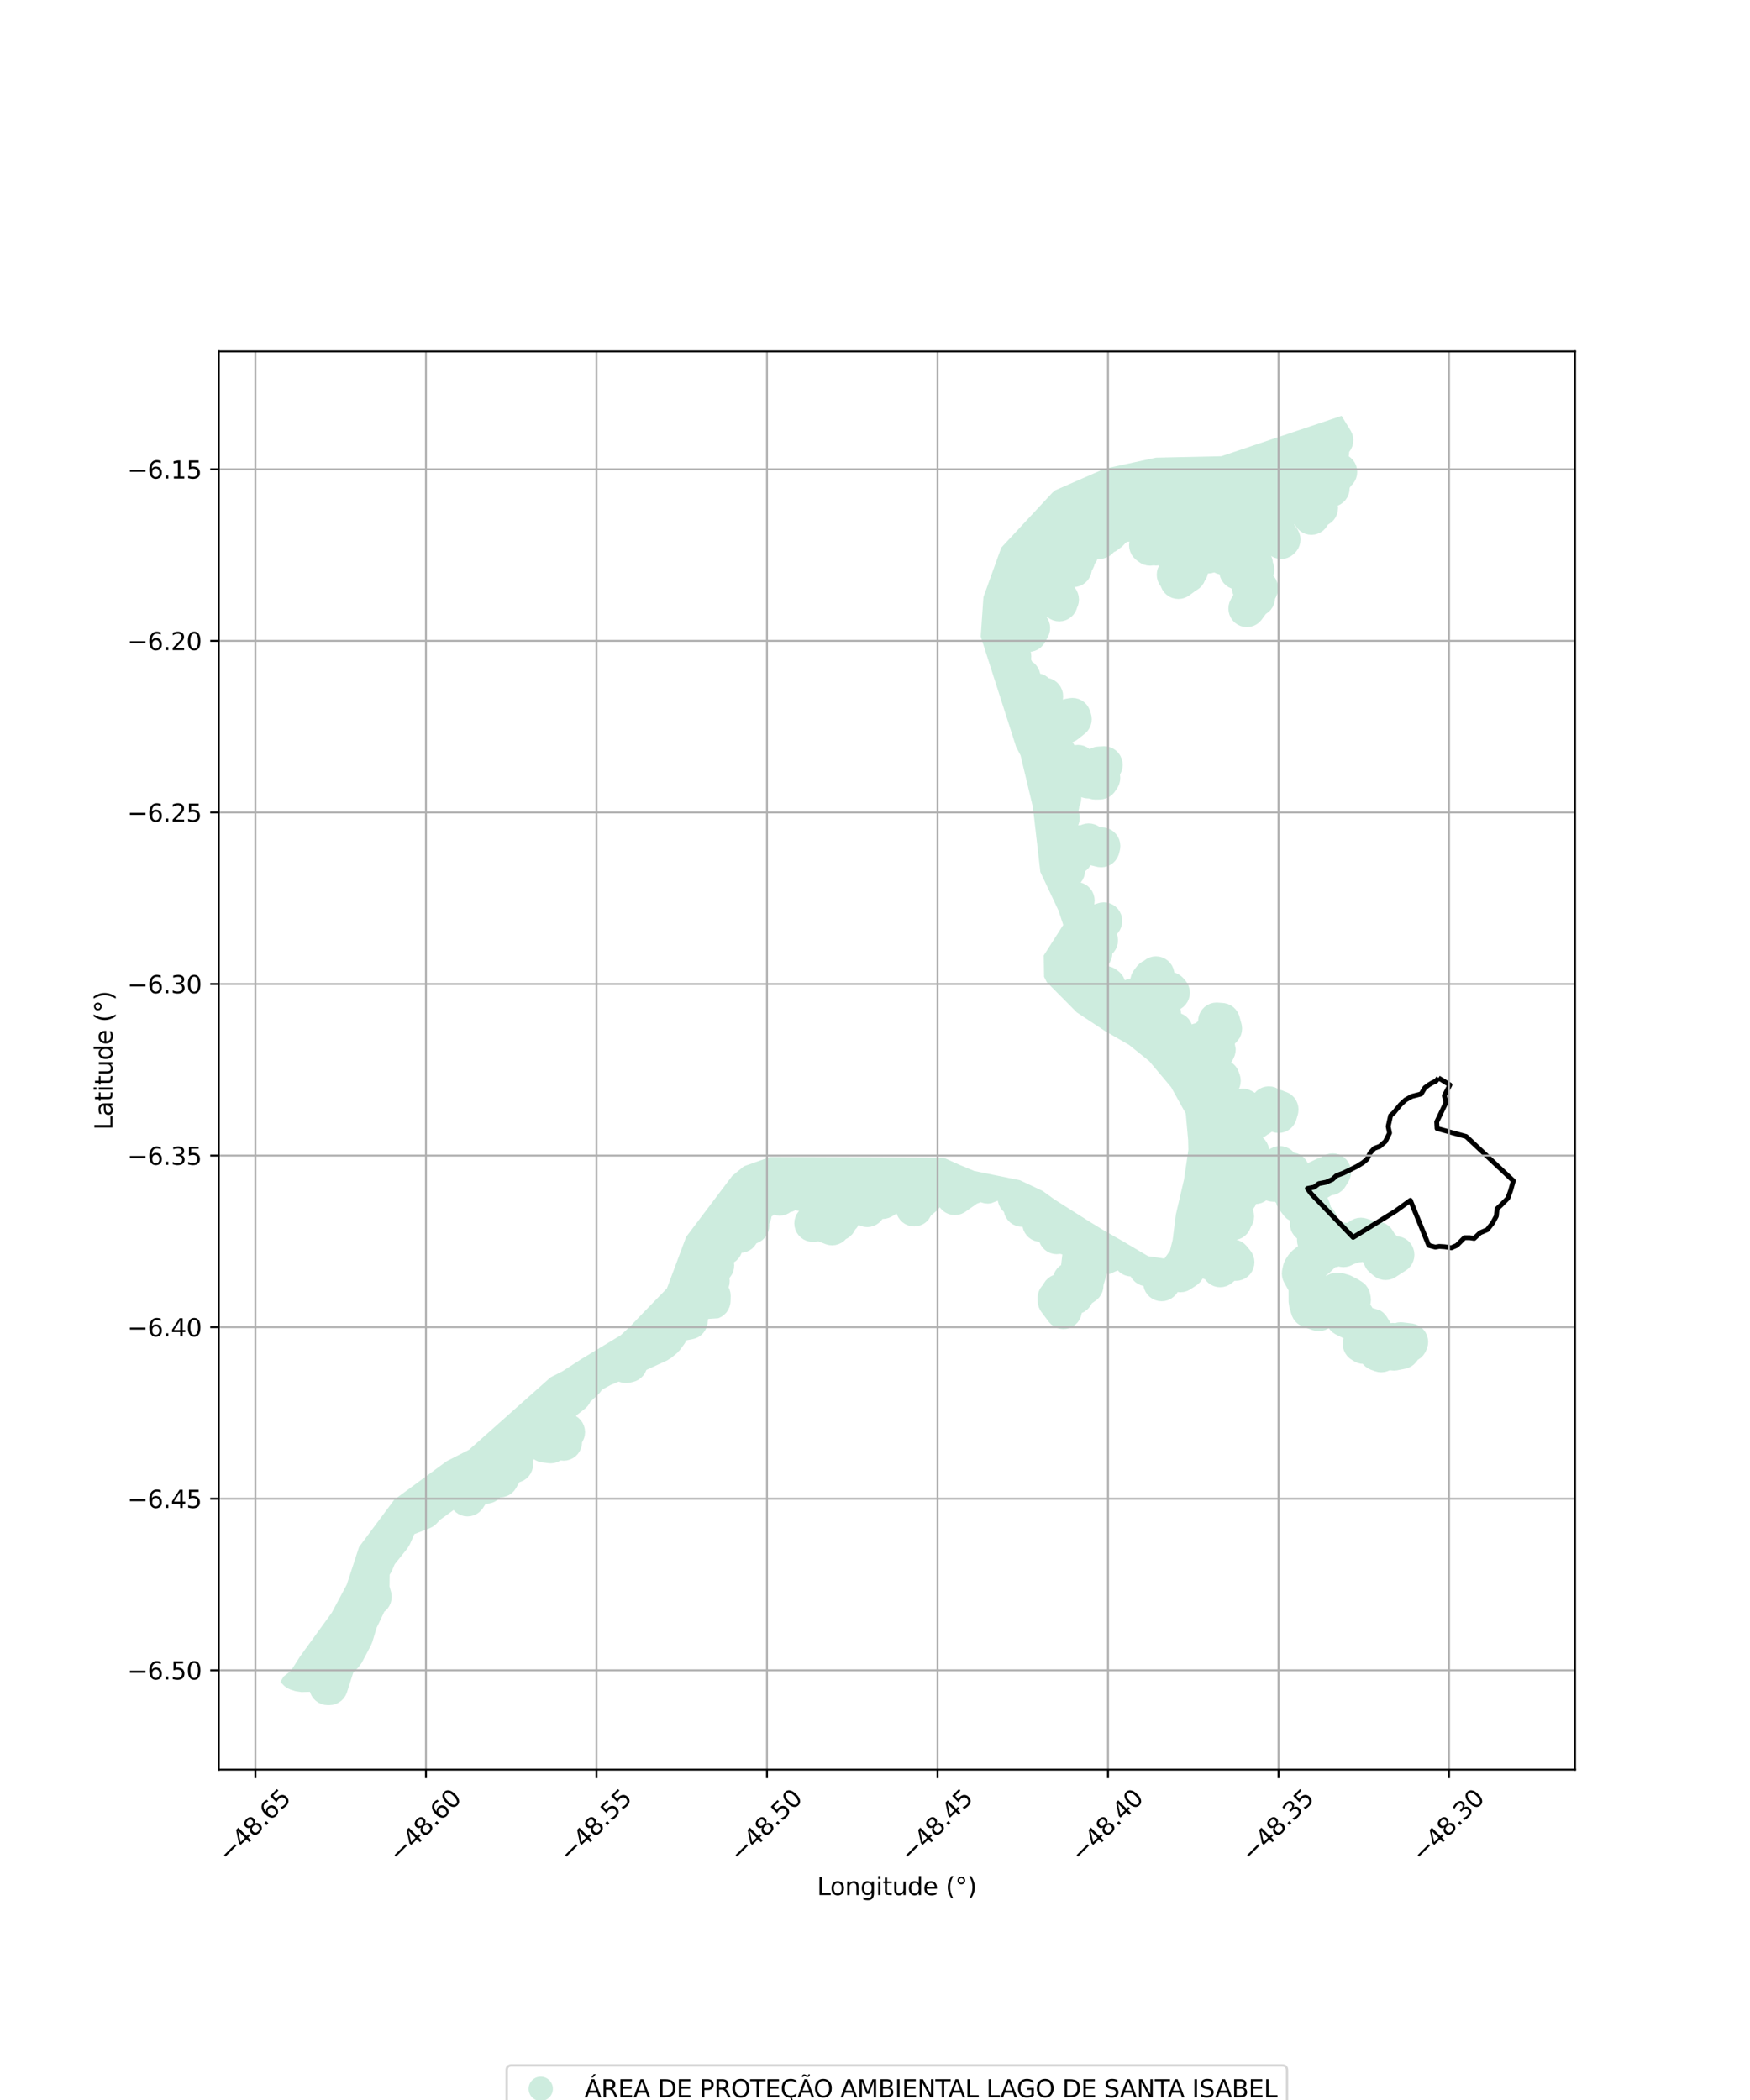 <?xml version="1.0" encoding="utf-8" standalone="no"?>
<!DOCTYPE svg PUBLIC "-//W3C//DTD SVG 1.1//EN"
  "http://www.w3.org/Graphics/SVG/1.1/DTD/svg11.dtd">
<svg xmlns:xlink="http://www.w3.org/1999/xlink" width="720pt" height="864pt" viewBox="0 0 720 864" xmlns="http://www.w3.org/2000/svg" version="1.1">
 <defs>
  <style type="text/css">*{stroke-linejoin: round; stroke-linecap: butt}</style>
 </defs>
 <g id="figure_1">
  <g id="patch_1">
   <path d="M 0 864 
L 720 864 
L 720 0 
L 0 0 
z
" style="fill: #ffffff"/>
  </g>
  <g id="axes_1">
   <g id="patch_2">
    <path d="M 90 728.074 
L 648 728.074 
L 648 144.566 
L 90 144.566 
z
" style="fill: #ffffff"/>
   </g>
   <g id="PatchCollection_1">
    <path d="M 115.364 691.996 
L 116.676 689.781 
L 119.761 687.322 
L 123.414 681.572 
L 136.518 663.496 
L 142.679 651.928 
L 147.725 636.471 
L 156.65 624.495 
L 162.229 617.01 
L 183.744 601.203 
L 193.001 596.463 
L 226.544 566.652 
L 231.457 564.166 
L 239.19 559.156 
L 255.387 549.353 
L 259.491 545.504 
L 264.465 540.301 
L 274.386 530.093 
L 282.307 508.891 
L 301.235 483.817 
L 306.066 479.838 
L 315.207 476.606 
L 316.814 476.017 
L 388.275 476.311 
L 395.066 479.374 
L 400.809 481.759 
L 419.648 485.593 
L 428.978 489.989 
L 433.899 493.534 
L 448.088 502.521 
L 453.707 505.962 
L 458.586 508.751 
L 462.246 510.844 
L 472.371 516.835 
L 478.135 517.673 
L 479.094 517.813 
L 481.339 514.611 
L 482.471 510.101 
L 483.781 499.705 
L 487.144 485.252 
L 488.924 473.147 
L 488.833 469.066 
L 487.848 458.128 
L 481.834 447.298 
L 472.842 436.603 
L 471.801 435.766 
L 464.522 429.903 
L 454.716 424.262 
L 443.034 416.544 
L 430.648 404.064 
L 429.566 401.89 
L 429.421 393.096 
L 434.008 385.923 
L 437.448 380.543 
L 435.536 374.696 
L 428.024 358.753 
L 424.962 332.06 
L 422.059 319.892 
L 419.882 310.766 
L 418.1 307.381 
L 403.5 261.867 
L 404.612 245.658 
L 411.96 225.303 
L 423.303 213.111 
L 433.024 202.66 
L 434.195 201.703 
L 454.461 192.838 
L 475.589 188.294 
L 502.461 187.704 
L 551.95 171.089 
L 555.647 177.065 
L 555.761 177.256 
L 556.328 178.464 
L 556.677 179.752 
L 556.798 181.077 
L 556.69 182.406 
L 556.353 183.696 
L 555.799 184.91 
L 555.083 185.948 
L 555.093 186.049 
L 554.984 187.376 
L 554.892 187.735 
L 555.657 188.266 
L 556.598 189.205 
L 557.365 190.299 
L 557.93 191.508 
L 558.278 192.795 
L 558.401 194.12 
L 558.292 195.449 
L 557.955 196.738 
L 557.401 197.953 
L 556.646 199.054 
L 555.803 199.913 
L 555.738 200.054 
L 555.266 200.745 
L 555.275 200.846 
L 555.166 202.174 
L 554.829 203.464 
L 554.276 204.679 
L 553.522 205.78 
L 552.59 206.728 
L 551.507 207.499 
L 550.429 208.014 
L 550.518 208.972 
L 550.41 210.299 
L 550.073 211.589 
L 549.519 212.805 
L 548.765 213.904 
L 547.832 214.854 
L 546.74 215.625 
L 546.276 215.895 
L 546.139 216.188 
L 545.385 217.29 
L 544.452 218.238 
L 543.37 219.009 
L 542.172 219.577 
L 540.894 219.928 
L 539.575 220.05 
L 538.255 219.941 
L 536.974 219.602 
L 535.77 219.047 
L 534.68 218.288 
L 533.74 217.349 
L 532.974 216.255 
L 532.68 215.631 
L 532.519 215.874 
L 533.713 217.604 
L 534.034 218.113 
L 534.6 219.321 
L 534.949 220.609 
L 535.071 221.934 
L 534.963 223.261 
L 534.626 224.552 
L 534.072 225.767 
L 533.317 226.867 
L 532.736 227.495 
L 532.366 227.855 
L 532.015 228.176 
L 530.932 228.946 
L 529.734 229.514 
L 528.457 229.864 
L 527.137 229.985 
L 525.817 229.878 
L 524.535 229.539 
L 523.332 228.984 
L 522.947 228.719 
L 523.281 229.431 
L 523.631 230.718 
L 523.698 231.444 
L 523.842 231.75 
L 524.19 233.036 
L 524.314 234.363 
L 524.204 235.69 
L 523.974 236.573 
L 523.835 236.841 
L 524.074 237.081 
L 524.84 238.175 
L 525.407 239.385 
L 525.755 240.671 
L 525.877 241.996 
L 525.769 243.323 
L 525.432 244.615 
L 524.879 245.829 
L 524.573 246.367 
L 524.502 247.248 
L 524.165 248.537 
L 523.611 249.751 
L 522.856 250.854 
L 521.924 251.802 
L 520.843 252.572 
L 520.824 252.573 
L 519.111 254.915 
L 518.843 255.263 
L 517.91 256.21 
L 516.828 256.981 
L 515.63 257.55 
L 514.352 257.9 
L 513.033 258.021 
L 511.713 257.912 
L 510.432 257.575 
L 509.228 257.02 
L 508.138 256.259 
L 507.196 255.32 
L 506.432 254.226 
L 505.865 253.018 
L 505.517 251.73 
L 505.393 250.405 
L 505.503 249.078 
L 505.84 247.787 
L 506.394 246.572 
L 506.412 246.534 
L 507.449 244.73 
L 507.23 244.258 
L 506.882 242.972 
L 506.808 242.169 
L 506.656 242.131 
L 505.452 241.576 
L 504.364 240.816 
L 503.422 239.877 
L 502.656 238.783 
L 502.091 237.573 
L 501.748 236.313 
L 500.716 236.037 
L 499.559 235.508 
L 498.321 235.845 
L 497.002 235.967 
L 496.964 235.967 
L 496.662 237.117 
L 496.109 238.332 
L 495.666 238.971 
L 495.241 239.904 
L 494.486 241.005 
L 493.554 241.954 
L 492.473 242.725 
L 491.809 243.034 
L 491.562 243.291 
L 491.105 243.651 
L 489.254 244.999 
L 488.63 245.41 
L 487.43 245.978 
L 486.153 246.329 
L 484.833 246.45 
L 483.513 246.342 
L 482.232 246.004 
L 481.028 245.448 
L 479.939 244.689 
L 478.997 243.748 
L 478.231 242.656 
L 477.666 241.447 
L 477.614 241.255 
L 476.95 240.315 
L 476.385 239.105 
L 476.036 237.819 
L 475.913 236.492 
L 476.022 235.165 
L 476.358 233.875 
L 476.912 232.659 
L 476.973 232.583 
L 475.644 232.692 
L 474.581 232.607 
L 474.523 232.621 
L 473.204 232.742 
L 471.884 232.634 
L 470.603 232.296 
L 469.399 231.74 
L 468.651 231.246 
L 468.303 230.993 
L 467.612 230.474 
L 467.271 230.207 
L 466.328 229.268 
L 465.563 228.174 
L 464.998 226.964 
L 464.648 225.678 
L 464.526 224.353 
L 464.636 223.024 
L 464.678 222.859 
L 464.247 222.898 
L 463.792 222.863 
L 462.939 223.467 
L 462.684 223.837 
L 461.751 224.786 
L 461.372 225.082 
L 459.725 226.315 
L 459.023 226.791 
L 458.268 227.152 
L 458.239 227.19 
L 457.307 228.139 
L 456.226 228.91 
L 455.027 229.477 
L 453.749 229.827 
L 452.429 229.949 
L 451.581 229.877 
L 451.045 231.053 
L 450.38 232.025 
L 450.148 232.919 
L 449.593 234.134 
L 449.191 234.723 
L 449.126 235.183 
L 448.789 236.472 
L 448.235 237.688 
L 447.482 238.789 
L 446.549 239.738 
L 445.467 240.508 
L 444.269 241.075 
L 442.99 241.426 
L 442.017 241.521 
L 442.534 242.258 
L 442.881 242.804 
L 443.448 244.014 
L 443.796 245.301 
L 443.918 246.627 
L 443.81 247.954 
L 443.473 249.244 
L 443.098 250.063 
L 442.964 250.587 
L 442.41 251.801 
L 441.655 252.902 
L 440.722 253.851 
L 439.641 254.622 
L 438.442 255.189 
L 437.163 255.541 
L 435.845 255.661 
L 434.524 255.553 
L 433.243 255.215 
L 432.039 254.66 
L 430.949 253.899 
L 430.867 253.81 
L 430.547 253.837 
L 431.024 254.524 
L 431.59 255.733 
L 431.94 257.02 
L 432.061 258.346 
L 431.952 259.674 
L 431.616 260.963 
L 431.113 262.088 
L 429.919 264.264 
L 429.868 264.353 
L 429.113 265.454 
L 428.181 266.403 
L 427.099 267.173 
L 425.901 267.741 
L 424.623 268.091 
L 424.05 268.146 
L 424.182 268.629 
L 424.304 269.956 
L 424.259 270.824 
L 424.208 271.308 
L 424.645 272.239 
L 425.366 272.744 
L 426.309 273.684 
L 427.074 274.778 
L 427.639 275.987 
L 427.966 277.185 
L 428.898 277.435 
L 430.102 277.99 
L 431.191 278.751 
L 431.468 279.031 
L 432.379 279.268 
L 433.583 279.823 
L 434.672 280.583 
L 435.613 281.522 
L 436.379 282.616 
L 436.945 283.826 
L 437.294 285.112 
L 437.416 286.438 
L 437.315 287.728 
L 437.295 287.843 
L 438.537 287.505 
L 438.565 287.505 
L 439.888 287.268 
L 441.179 287.148 
L 442.499 287.255 
L 443.78 287.594 
L 444.984 288.149 
L 446.074 288.91 
L 447.014 289.849 
L 447.781 290.941 
L 448.347 292.151 
L 448.453 292.458 
L 448.806 293.566 
L 449.05 294.547 
L 449.172 295.873 
L 449.063 297.2 
L 448.726 298.49 
L 448.173 299.705 
L 447.419 300.805 
L 446.485 301.754 
L 446.248 301.947 
L 443.39 304.195 
L 442.546 304.772 
L 441.347 305.34 
L 441.26 305.365 
L 441.844 306.192 
L 442.043 306.612 
L 442.146 306.586 
L 443.465 306.465 
L 444.785 306.574 
L 446.066 306.911 
L 447.271 307.466 
L 448.301 308.189 
L 449.464 307.634 
L 450.742 307.284 
L 451.668 307.176 
L 453.868 307.051 
L 454.261 307.037 
L 455.583 307.145 
L 456.864 307.483 
L 458.068 308.038 
L 459.157 308.798 
L 460.098 309.737 
L 460.864 310.831 
L 461.43 312.04 
L 461.779 313.327 
L 461.901 314.653 
L 461.792 315.981 
L 461.455 317.27 
L 460.902 318.486 
L 460.781 318.665 
L 460.786 318.678 
L 460.908 320.003 
L 460.798 321.33 
L 460.461 322.621 
L 459.907 323.836 
L 459.608 324.322 
L 458.769 325.577 
L 458.313 326.191 
L 457.382 327.14 
L 456.299 327.911 
L 455.1 328.478 
L 453.822 328.828 
L 452.607 328.95 
L 450.769 328.985 
L 450.665 328.985 
L 449.344 328.876 
L 448.063 328.539 
L 447.994 328.501 
L 447.744 328.527 
L 446.424 328.419 
L 445.141 328.081 
L 444.835 327.942 
L 444.873 328.351 
L 444.764 329.678 
L 444.427 330.968 
L 444.012 331.876 
L 443.952 332.616 
L 443.689 333.625 
L 443.769 333.805 
L 444.119 335.091 
L 444.241 336.416 
L 444.131 337.743 
L 443.794 339.034 
L 443.553 339.559 
L 444.643 339.464 
L 444.798 339.463 
L 445.266 339.244 
L 446.544 338.892 
L 447.865 338.771 
L 449.185 338.88 
L 450.466 339.219 
L 451.671 339.773 
L 452.2 340.115 
L 452.585 340.382 
L 453.657 340.427 
L 454.623 340.524 
L 455.904 340.862 
L 457.108 341.418 
L 458.198 342.178 
L 459.14 343.118 
L 459.904 344.21 
L 460.471 345.42 
L 460.819 346.706 
L 460.943 348.033 
L 460.833 349.36 
L 460.706 349.96 
L 460.424 351.072 
L 460.215 351.762 
L 459.66 352.976 
L 458.905 354.077 
L 457.974 355.026 
L 456.892 355.797 
L 455.692 356.364 
L 454.416 356.716 
L 453.095 356.837 
L 451.775 356.728 
L 451.267 356.615 
L 448.69 355.991 
L 447.953 357.066 
L 447.021 358.016 
L 446.415 358.452 
L 446.334 359.447 
L 445.997 360.738 
L 445.443 361.952 
L 444.688 363.054 
L 444.608 363.131 
L 445.327 363.318 
L 446.532 363.873 
L 447.621 364.634 
L 448.562 365.573 
L 449.328 366.666 
L 449.894 367.875 
L 450.243 369.163 
L 450.365 370.489 
L 450.257 371.816 
L 450.177 372.122 
L 451.863 371.591 
L 452.767 371.369 
L 454.086 371.248 
L 455.406 371.357 
L 456.689 371.694 
L 457.892 372.25 
L 458.983 373.01 
L 459.924 373.949 
L 460.689 375.043 
L 461.256 376.253 
L 461.605 377.539 
L 461.727 378.864 
L 461.619 380.191 
L 461.281 381.483 
L 460.728 382.697 
L 459.973 383.798 
L 459.531 384.285 
L 459.86 385.495 
L 459.982 386.821 
L 459.874 388.149 
L 459.537 389.44 
L 458.983 390.654 
L 458.228 391.755 
L 457.644 392.345 
L 457.557 393.405 
L 457.22 394.694 
L 456.666 395.91 
L 455.911 397.009 
L 455.451 397.484 
L 455.956 397.521 
L 457.239 397.858 
L 458.442 398.414 
L 459.075 398.819 
L 459.962 399.464 
L 460.419 399.808 
L 461.359 400.746 
L 462.126 401.84 
L 462.691 403.049 
L 462.765 403.317 
L 463.458 402.994 
L 464.737 402.644 
L 465.115 402.603 
L 465.127 402.463 
L 465.463 401.173 
L 466.018 399.957 
L 466.615 399.062 
L 467.742 397.602 
L 467.898 397.396 
L 468.831 396.448 
L 469.913 395.677 
L 470.61 395.355 
L 470.688 395.265 
L 471.772 394.494 
L 472.97 393.926 
L 474.248 393.576 
L 475.567 393.455 
L 476.889 393.562 
L 478.17 393.901 
L 479.373 394.456 
L 480.464 395.217 
L 481.405 396.155 
L 482.171 397.248 
L 482.738 398.458 
L 483.086 399.744 
L 483.125 400.165 
L 483.738 400.328 
L 484.942 400.883 
L 486.032 401.643 
L 486.829 402.418 
L 487.611 403.293 
L 487.755 403.458 
L 488.521 404.552 
L 489.087 405.761 
L 489.436 407.047 
L 489.558 408.374 
L 489.449 409.701 
L 489.114 410.991 
L 488.559 412.205 
L 487.805 413.308 
L 486.873 414.257 
L 485.898 414.963 
L 485.626 415.129 
L 485.816 415.831 
L 485.924 417.017 
L 486.996 417.508 
L 488.085 418.269 
L 489.028 419.208 
L 489.793 420.302 
L 490.348 421.485 
L 490.682 421.331 
L 491.96 420.979 
L 491.995 420.979 
L 492.522 420.441 
L 492.919 420.158 
L 493.034 418.843 
L 493.37 417.553 
L 493.923 416.339 
L 494.68 415.236 
L 495.611 414.288 
L 496.693 413.517 
L 497.891 412.949 
L 499.169 412.599 
L 500.49 412.478 
L 501.089 412.5 
L 503.174 412.656 
L 503.896 412.74 
L 505.177 413.078 
L 506.381 413.634 
L 507.471 414.394 
L 508.413 415.332 
L 509.179 416.426 
L 509.744 417.635 
L 509.93 418.208 
L 510.749 421.126 
L 510.914 421.839 
L 511.037 423.166 
L 510.927 424.493 
L 510.59 425.783 
L 510.038 426.998 
L 509.364 427.972 
L 508.01 429.444 
L 508.35 431.192 
L 508.403 431.765 
L 508.294 433.092 
L 507.957 434.382 
L 507.506 435.406 
L 506.855 436.634 
L 506.753 436.825 
L 506.558 437.107 
L 507.335 437.652 
L 508.277 438.591 
L 509.043 439.685 
L 509.608 440.893 
L 509.66 441.033 
L 510.06 442.192 
L 510.357 443.338 
L 510.48 444.665 
L 510.372 445.993 
L 510.035 447.283 
L 509.669 448.089 
L 509.939 448.01 
L 511.26 447.888 
L 512.58 447.997 
L 513.862 448.335 
L 515.066 448.889 
L 515.117 448.928 
L 515.982 449.433 
L 516.176 449.574 
L 516.343 449.56 
L 517.117 448.764 
L 518.199 447.993 
L 519.399 447.427 
L 520.677 447.075 
L 521.996 446.953 
L 523.316 447.061 
L 524.599 447.4 
L 525.804 447.955 
L 526.326 448.322 
L 526.359 448.322 
L 527.64 448.659 
L 528.684 449.139 
L 529.199 449.276 
L 530.405 449.831 
L 531.493 450.592 
L 532.436 451.531 
L 533.201 452.623 
L 533.768 453.833 
L 534.117 455.119 
L 534.239 456.446 
L 534.131 457.773 
L 533.93 458.642 
L 533.343 460.648 
L 533.208 461.07 
L 532.654 462.284 
L 531.899 463.385 
L 530.966 464.334 
L 529.884 465.105 
L 528.686 465.672 
L 527.408 466.024 
L 526.087 466.145 
L 524.767 466.036 
L 523.486 465.699 
L 523.284 465.599 
L 523.146 465.727 
L 523.103 465.765 
L 522.021 466.536 
L 521.429 466.82 
L 521.237 467.012 
L 520.155 467.784 
L 519.555 468.068 
L 520.422 468.929 
L 521.188 470.023 
L 521.755 471.232 
L 522.104 472.519 
L 522.125 472.749 
L 522.372 472.811 
L 522.724 472.554 
L 523.922 471.987 
L 525.201 471.635 
L 526.521 471.514 
L 527.843 471.621 
L 529.124 471.96 
L 530.327 472.515 
L 531.418 473.274 
L 532.337 474.202 
L 533.848 474.601 
L 534.908 475.094 
L 535.999 475.854 
L 536.94 476.792 
L 537.706 477.886 
L 538.047 478.611 
L 538.182 478.522 
L 538.728 478.238 
L 541.851 476.729 
L 542.503 476.445 
L 543.692 476.119 
L 544.442 475.58 
L 545.64 475.012 
L 546.919 474.661 
L 548.239 474.539 
L 549.559 474.648 
L 550.84 474.985 
L 552.046 475.54 
L 553.136 476.3 
L 554.077 477.24 
L 554.843 478.333 
L 555.409 479.542 
L 555.758 480.829 
L 555.881 482.156 
L 555.772 483.483 
L 555.437 484.773 
L 554.883 485.987 
L 554.769 486.179 
L 553.599 488.112 
L 552.956 489.021 
L 552.024 489.97 
L 550.943 490.74 
L 549.743 491.308 
L 548.466 491.659 
L 547.949 491.726 
L 546.089 492.807 
L 546.317 493.137 
L 546.884 494.346 
L 547.08 494.957 
L 547.529 496.589 
L 548.448 497.503 
L 549.214 498.595 
L 549.781 499.804 
L 550.13 501.091 
L 550.252 502.417 
L 550.171 503.425 
L 550.856 503.243 
L 551.406 503.126 
L 552.725 503.004 
L 554.046 503.111 
L 554.241 503.162 
L 554.593 502.929 
L 554.943 502.763 
L 555.033 502.698 
L 555.838 502.184 
L 556.079 502.029 
L 557.278 501.461 
L 558.556 501.111 
L 559.876 500.99 
L 561.196 501.097 
L 562.244 501.359 
L 565.616 502.451 
L 565.849 502.527 
L 566.08 502.629 
L 566.44 502.6 
L 567.761 502.708 
L 569.044 503.045 
L 570.248 503.601 
L 571.338 504.361 
L 572.279 505.3 
L 572.977 506.278 
L 573.797 507.639 
L 574.664 508.503 
L 574.768 508.655 
L 575.61 508.715 
L 576.891 509.052 
L 578.096 509.607 
L 579.187 510.366 
L 580.128 511.307 
L 580.894 512.399 
L 581.461 513.608 
L 581.81 514.895 
L 581.932 516.219 
L 581.823 517.548 
L 581.488 518.838 
L 580.933 520.052 
L 580.18 521.153 
L 579.247 522.102 
L 578.42 522.706 
L 574.156 525.447 
L 573.901 525.615 
L 572.703 526.182 
L 571.423 526.532 
L 570.104 526.654 
L 568.784 526.546 
L 567.502 526.209 
L 566.296 525.653 
L 565.222 524.906 
L 563.576 523.538 
L 563.561 523.525 
L 562.618 522.585 
L 561.853 521.492 
L 561.286 520.284 
L 561.135 519.722 
L 561.001 519.596 
L 560.709 519.176 
L 560.339 519.28 
L 559.179 519.389 
L 559.158 519.389 
L 556.886 520.102 
L 556.517 520.322 
L 555.343 520.875 
L 554.065 521.227 
L 552.746 521.348 
L 551.424 521.241 
L 550.811 521.079 
L 549.868 521.338 
L 549.357 521.379 
L 547.135 523.521 
L 546.325 524.189 
L 545.561 524.741 
L 545.662 524.971 
L 546.108 524.662 
L 547.306 524.094 
L 548.584 523.743 
L 549.904 523.621 
L 550.94 523.692 
L 553.061 523.974 
L 555.456 524.703 
L 558.35 526.154 
L 559.006 526.534 
L 560.286 527.344 
L 561.095 527.926 
L 562.037 528.864 
L 562.803 529.958 
L 563.37 531.167 
L 563.692 532.313 
L 563.889 533.294 
L 563.915 533.436 
L 564.038 534.761 
L 563.928 536.088 
L 563.779 536.664 
L 564.691 538.163 
L 567.871 539.181 
L 567.892 539.18 
L 568.981 539.939 
L 569.922 540.88 
L 570.549 541.744 
L 571.613 543.433 
L 571.752 543.664 
L 572.086 544.377 
L 572.993 544.295 
L 574.025 544.378 
L 574.925 544.131 
L 576.244 544.009 
L 577.203 544.069 
L 580.901 544.521 
L 581.264 544.57 
L 582.547 544.909 
L 583.751 545.462 
L 584.841 546.222 
L 585.782 547.162 
L 586.55 548.255 
L 587.115 549.463 
L 587.465 550.751 
L 587.588 552.076 
L 587.479 553.403 
L 587.143 554.693 
L 586.933 555.219 
L 586.662 555.831 
L 586.318 556.522 
L 585.563 557.623 
L 584.632 558.572 
L 583.549 559.344 
L 583.344 559.447 
L 583.232 559.613 
L 582.781 560.215 
L 582.555 560.51 
L 581.624 561.459 
L 580.54 562.229 
L 579.342 562.797 
L 578.193 563.122 
L 574.993 563.751 
L 574.868 563.791 
L 573.548 563.912 
L 572.227 563.805 
L 571.861 563.73 
L 571.218 564.001 
L 570.896 564.131 
L 569.619 564.481 
L 568.299 564.602 
L 566.977 564.495 
L 565.696 564.158 
L 565.657 564.145 
L 564.009 563.541 
L 562.844 562.999 
L 561.753 562.239 
L 560.812 561.3 
L 560.681 561.135 
L 559.797 561.063 
L 558.516 560.726 
L 557.311 560.17 
L 557.213 560.108 
L 556.171 559.488 
L 555.179 558.79 
L 554.237 557.852 
L 553.471 556.759 
L 552.904 555.55 
L 552.555 554.263 
L 552.433 552.937 
L 552.542 551.61 
L 552.802 550.614 
L 549.676 549.073 
L 549.245 548.846 
L 548.155 548.087 
L 547.213 547.146 
L 546.707 546.422 
L 546.387 546.654 
L 545.187 547.221 
L 543.909 547.573 
L 542.589 547.694 
L 541.269 547.587 
L 539.986 547.249 
L 539.936 547.223 
L 536.008 545.777 
L 534.855 545.248 
L 533.765 544.488 
L 532.823 543.548 
L 532.056 542.455 
L 531.491 541.245 
L 531.326 540.748 
L 530.465 537.794 
L 530.156 535.665 
L 530.141 530.882 
L 528.381 527.765 
L 527.858 526.632 
L 527.509 525.345 
L 527.385 524.019 
L 527.495 522.692 
L 527.565 522.322 
L 527.96 520.521 
L 528.227 519.601 
L 528.78 518.385 
L 529.035 517.964 
L 530.149 516.26 
L 531.823 514.441 
L 534.041 512.694 
L 533.738 511.586 
L 533.616 510.26 
L 533.616 510.157 
L 533.622 509.495 
L 533.424 509.354 
L 532.481 508.417 
L 531.715 507.323 
L 531.15 506.114 
L 530.799 504.827 
L 530.677 503.501 
L 530.781 502.238 
L 529.825 501.667 
L 529.34 501.338 
L 528.398 500.399 
L 528.154 500.095 
L 526.343 497.706 
L 525.821 496.917 
L 525.254 495.708 
L 525.035 494.905 
L 524.644 494.513 
L 524.568 494.398 
L 524.05 494.452 
L 522.728 494.345 
L 522.049 494.195 
L 520.913 493.894 
L 520.262 494.357 
L 519.064 494.925 
L 517.785 495.275 
L 516.775 495.369 
L 516.361 496.277 
L 515.606 497.378 
L 515.39 497.597 
L 515.501 497.839 
L 515.85 499.125 
L 515.974 500.452 
L 515.865 501.779 
L 515.528 503.069 
L 514.975 504.283 
L 514.586 504.846 
L 514.506 505.153 
L 513.952 506.368 
L 513.197 507.469 
L 512.264 508.418 
L 511.182 509.189 
L 509.984 509.756 
L 508.706 510.108 
L 509.612 510.345 
L 510.816 510.901 
L 511.906 511.661 
L 512.848 512.6 
L 512.893 512.663 
L 514.353 514.429 
L 515.075 515.458 
L 515.64 516.668 
L 515.991 517.954 
L 516.113 519.28 
L 516.003 520.609 
L 515.667 521.897 
L 515.114 523.113 
L 514.359 524.214 
L 513.426 525.163 
L 512.344 525.935 
L 511.146 526.501 
L 509.868 526.853 
L 508.548 526.974 
L 507.932 526.951 
L 506.843 527.851 
L 505.833 528.569 
L 504.634 529.137 
L 503.356 529.488 
L 502.036 529.61 
L 500.714 529.502 
L 499.433 529.164 
L 498.228 528.609 
L 497.139 527.849 
L 496.196 526.91 
L 495.789 526.325 
L 495.493 526.251 
L 494.824 525.935 
L 494.702 526.203 
L 493.947 527.304 
L 493.016 528.253 
L 492.259 528.819 
L 489.815 530.426 
L 489.491 530.632 
L 488.291 531.199 
L 487.013 531.551 
L 485.694 531.671 
L 484.542 531.576 
L 484.061 532.241 
L 483.773 532.613 
L 482.84 533.561 
L 481.759 534.332 
L 480.56 534.9 
L 479.282 535.251 
L 477.962 535.372 
L 476.64 535.264 
L 475.359 534.926 
L 474.154 534.372 
L 473.064 533.612 
L 472.122 532.673 
L 471.356 531.579 
L 470.791 530.369 
L 470.443 529.07 
L 469.322 528.77 
L 468.117 528.215 
L 467.028 527.455 
L 466.085 526.515 
L 465.32 525.423 
L 465.198 525.168 
L 464.215 525.084 
L 462.934 524.746 
L 461.728 524.19 
L 460.64 523.431 
L 459.896 522.682 
L 456.628 524.114 
L 455.406 523.981 
L 454.013 528.72 
L 453.918 529.997 
L 453.904 530.163 
L 453.567 531.452 
L 453.013 532.668 
L 452.258 533.769 
L 451.326 534.717 
L 450.713 535.18 
L 449.21 536.221 
L 449.046 536.554 
L 448.866 536.887 
L 448.112 537.987 
L 447.179 538.936 
L 446.097 539.708 
L 445.045 540.21 
L 445.023 540.466 
L 444.687 541.756 
L 444.133 542.97 
L 443.378 544.072 
L 442.445 545.02 
L 441.363 545.791 
L 440.163 546.359 
L 438.886 546.709 
L 437.566 546.832 
L 436.244 546.723 
L 434.963 546.385 
L 433.758 545.829 
L 432.668 545.07 
L 431.727 544.131 
L 431.468 543.801 
L 428.48 539.835 
L 427.972 539.071 
L 427.407 537.863 
L 427.057 536.575 
L 426.945 535.62 
L 426.886 534.484 
L 426.875 534.115 
L 426.984 532.788 
L 427.321 531.497 
L 427.875 530.282 
L 428.63 529.181 
L 429.195 528.605 
L 429.479 527.99 
L 430.234 526.889 
L 431.167 525.941 
L 432.249 525.17 
L 433.447 524.602 
L 433.473 524.602 
L 433.549 524.307 
L 434.102 523.093 
L 434.858 521.992 
L 435.79 521.043 
L 436.571 520.491 
L 437.084 516.138 
L 436.208 515.888 
L 435.492 515.954 
L 434.819 516.022 
L 433.497 515.913 
L 432.216 515.576 
L 431.012 515.019 
L 429.922 514.26 
L 428.981 513.321 
L 428.215 512.227 
L 427.648 511.019 
L 427.62 510.916 
L 426.906 510.856 
L 425.623 510.519 
L 424.419 509.963 
L 423.329 509.203 
L 422.388 508.264 
L 421.622 507.17 
L 421.056 505.96 
L 420.717 504.725 
L 420.516 504.739 
L 419.194 504.63 
L 417.912 504.293 
L 416.708 503.737 
L 415.619 502.977 
L 414.676 502.037 
L 413.91 500.944 
L 413.345 499.735 
L 413.031 498.576 
L 412.194 497.737 
L 411.598 496.886 
L 411.003 495.741 
L 410.5 493.996 
L 407.723 495.081 
L 406.439 495.203 
L 405.119 495.094 
L 403.836 494.755 
L 403.546 494.617 
L 401.925 495.238 
L 397.179 498.553 
L 396.671 498.888 
L 395.473 499.455 
L 394.194 499.805 
L 392.874 499.927 
L 391.552 499.819 
L 390.271 499.48 
L 389.068 498.924 
L 387.977 498.165 
L 387.036 497.226 
L 386.659 496.691 
L 386.35 497.14 
L 385.418 498.088 
L 385.379 498.114 
L 383.092 500.039 
L 382.181 501.536 
L 381.975 501.844 
L 381.042 502.792 
L 379.96 503.563 
L 378.762 504.131 
L 377.482 504.482 
L 376.164 504.604 
L 374.842 504.495 
L 373.561 504.156 
L 372.356 503.601 
L 371.265 502.842 
L 370.324 501.902 
L 369.559 500.807 
L 368.992 499.599 
L 368.887 499.216 
L 367.985 499.859 
L 366.972 500.463 
L 366.93 500.49 
L 365.73 501.056 
L 364.452 501.407 
L 363.132 501.529 
L 363.072 501.529 
L 362.924 501.721 
L 362.634 502.105 
L 361.701 503.055 
L 360.619 503.826 
L 359.421 504.392 
L 358.143 504.743 
L 356.822 504.865 
L 355.501 504.756 
L 354.22 504.419 
L 353.258 503.977 
L 353.152 504.207 
L 352.397 505.307 
L 351.848 505.859 
L 351.796 505.974 
L 351.472 506.614 
L 350.718 507.714 
L 349.784 508.664 
L 348.703 509.435 
L 348.3 509.653 
L 348.047 509.769 
L 348.035 509.782 
L 347.272 510.564 
L 346.19 511.335 
L 344.99 511.902 
L 343.712 512.252 
L 342.393 512.374 
L 341.071 512.265 
L 339.789 511.928 
L 339.66 511.864 
L 336.807 510.781 
L 335.08 510.942 
L 334.443 510.971 
L 333.123 510.863 
L 331.842 510.524 
L 330.637 509.97 
L 329.547 509.209 
L 328.605 508.27 
L 327.839 507.176 
L 327.274 505.966 
L 326.924 504.68 
L 326.802 503.353 
L 326.912 502.026 
L 327.248 500.735 
L 327.803 499.521 
L 328.557 498.42 
L 328.806 498.163 
L 328.033 498.104 
L 327.281 497.904 
L 326.227 498.406 
L 325.2 498.691 
L 324.599 499.116 
L 323.4 499.684 
L 322.122 500.034 
L 320.803 500.155 
L 319.481 500.047 
L 318.377 499.759 
L 318.098 500.041 
L 317.392 500.542 
L 317.348 501.077 
L 317.012 502.367 
L 316.457 503.583 
L 316.443 503.608 
L 316.497 504.196 
L 316.389 505.521 
L 316.052 506.812 
L 315.498 508.027 
L 314.743 509.128 
L 313.81 510.077 
L 312.727 510.848 
L 311.528 511.415 
L 311.234 511.506 
L 311.193 511.596 
L 310.438 512.697 
L 309.505 513.646 
L 308.423 514.417 
L 307.224 514.983 
L 305.946 515.334 
L 305.149 515.401 
L 305.136 515.453 
L 304.582 516.667 
L 303.827 517.768 
L 302.894 518.717 
L 301.969 519.372 
L 302.08 520.597 
L 301.971 521.924 
L 301.634 523.215 
L 301.081 524.429 
L 300.325 525.53 
L 300.112 525.747 
L 300.228 527.023 
L 300.119 528.35 
L 299.782 529.641 
L 299.773 529.666 
L 300.158 530.481 
L 300.507 531.768 
L 300.629 533.095 
L 300.628 533.311 
L 300.579 535.327 
L 300.472 536.438 
L 300.135 537.729 
L 299.581 538.943 
L 298.826 540.044 
L 297.892 540.993 
L 296.81 541.765 
L 295.611 542.331 
L 295.406 542.383 
L 291.351 542.646 
L 291.088 544.587 
L 291.066 544.727 
L 290.729 546.017 
L 290.175 547.231 
L 289.42 548.332 
L 288.487 549.281 
L 287.405 550.052 
L 286.206 550.619 
L 284.977 550.957 
L 282.445 551.441 
L 281.744 552.682 
L 279.839 555.32 
L 278.503 556.743 
L 276.15 558.68 
L 274.483 559.722 
L 265.948 563.63 
L 265.938 563.668 
L 265.384 564.882 
L 264.629 565.983 
L 263.696 566.932 
L 262.613 567.704 
L 261.415 568.27 
L 260.565 568.53 
L 259.333 568.829 
L 258.903 568.921 
L 257.583 569.041 
L 256.263 568.934 
L 254.98 568.595 
L 254.609 568.418 
L 251.229 569.824 
L 247.675 571.77 
L 246.872 572.87 
L 245.827 574.036 
L 242.929 576.653 
L 242.587 577.28 
L 242.527 577.396 
L 241.772 578.497 
L 240.839 579.444 
L 240.593 579.637 
L 237.182 582.307 
L 237.003 582.653 
L 237.972 583.325 
L 238.914 584.265 
L 239.678 585.358 
L 240.245 586.568 
L 240.595 587.855 
L 240.717 589.181 
L 240.607 590.508 
L 240.269 591.798 
L 239.716 593.014 
L 239.486 593.347 
L 239.381 594.61 
L 239.044 595.901 
L 238.49 597.115 
L 237.735 598.216 
L 236.801 599.165 
L 235.719 599.935 
L 234.519 600.503 
L 233.241 600.853 
L 231.921 600.974 
L 230.616 600.866 
L 230.425 601.008 
L 229.227 601.574 
L 227.947 601.926 
L 226.627 602.046 
L 225.644 601.987 
L 223.016 601.655 
L 222.677 601.606 
L 221.396 601.268 
L 220.191 600.712 
L 219.63 600.319 
L 219.268 601.392 
L 219.356 602.362 
L 219.247 603.689 
L 218.91 604.98 
L 218.356 606.195 
L 217.601 607.296 
L 216.668 608.245 
L 215.585 609.014 
L 214.416 609.569 
L 213.67 609.853 
L 212.342 612.195 
L 212.337 612.208 
L 211.581 613.309 
L 210.649 614.258 
L 209.566 615.028 
L 208.366 615.596 
L 207.088 615.946 
L 205.763 616.067 
L 204.999 616.849 
L 203.916 617.62 
L 202.716 618.186 
L 201.438 618.538 
L 200.536 618.644 
L 199.827 618.686 
L 198.73 620.4 
L 198.19 621.144 
L 197.257 622.093 
L 196.173 622.862 
L 194.974 623.43 
L 193.696 623.781 
L 192.375 623.901 
L 191.054 623.794 
L 189.773 623.455 
L 188.566 622.899 
L 187.477 622.138 
L 186.616 621.275 
L 181.055 625.309 
L 179.634 626.821 
L 179.025 627.411 
L 177.942 628.181 
L 176.853 628.709 
L 170.487 631.176 
L 168.602 635.422 
L 167.582 637.098 
L 162.393 643.567 
L 161.163 646.469 
L 160.314 647.889 
L 160.263 652.739 
L 160.869 654.879 
L 161.039 655.619 
L 161.161 656.946 
L 161.052 658.273 
L 160.714 659.563 
L 160.159 660.777 
L 159.405 661.878 
L 158.472 662.827 
L 158.101 663.084 
L 158.038 663.276 
L 154.971 669.684 
L 153.183 675.586 
L 152.621 676.943 
L 148.79 684.182 
L 147.37 686.09 
L 145.37 688.039 
L 142.761 696.231 
L 142.677 696.473 
L 142.123 697.688 
L 141.367 698.79 
L 140.434 699.738 
L 139.352 700.509 
L 138.151 701.077 
L 136.873 701.427 
L 135.552 701.548 
L 134.844 701.551 
L 133.522 701.442 
L 132.24 701.103 
L 131.036 700.549 
L 129.944 699.788 
L 129.003 698.847 
L 128.237 697.753 
L 127.671 696.545 
L 127.541 696.073 
L 124.058 696.167 
L 121.518 695.795 
L 119.729 695.216 
L 119.487 695.14 
L 118.283 694.585 
L 117.193 693.824 
L 116.624 693.291 
L 115.364 691.996 
" clip-path="url(#pdb42c31d27)" style="fill: #b3e2cd; fill-opacity: 0.65"/>
   </g>
   <g id="PatchCollection_2">
    <path d="M 591.821 443.479 
L 596.529 446.35 
L 594.246 450.8 
L 594.959 453.527 
L 591.107 461.566 
L 591.25 464.293 
L 603.234 467.595 
L 622.636 485.825 
L 621.495 489.845 
L 620.354 493.003 
L 617.358 496.017 
L 615.931 497.309 
L 615.646 500.324 
L 614.076 503.195 
L 611.936 505.922 
L 608.941 507.214 
L 606.515 509.511 
L 604.661 509.223 
L 602.521 509.223 
L 599.382 512.381 
L 597.099 513.386 
L 594.389 512.956 
L 592.106 512.812 
L 590.537 513.099 
L 587.826 512.381 
L 580.265 493.864 
L 574.13 498.314 
L 556.725 509.08 
L 539.463 491.137 
L 537.893 488.983 
L 540.747 488.409 
L 542.601 486.974 
L 545.597 486.4 
L 548.165 485.251 
L 549.877 483.672 
L 552.588 482.667 
L 555.584 481.232 
L 558.437 479.796 
L 560.72 478.361 
L 562.432 476.926 
L 563.716 474.342 
L 565.428 472.476 
L 567.71 471.614 
L 569.993 469.605 
L 571.705 466.16 
L 571.134 463.432 
L 572.133 458.982 
L 573.417 457.834 
L 576.128 454.532 
L 578.268 452.523 
L 580.835 451.087 
L 584.687 450.082 
L 586.257 447.499 
L 587.826 446.35 
L 589.253 445.489 
L 590.822 444.771 
L 591.821 443.479 
" clip-path="url(#pdb42c31d27)" style="fill: none; stroke: #000000; stroke-width: 2"/>
   </g>
   <g id="matplotlib.axis_1">
    <g id="xtick_1">
     <g id="line2d_1">
      <path d="M 105.1 728.074 
L 105.1 144.566 
" clip-path="url(#pdb42c31d27)" style="fill: none; stroke: #b0b0b0; stroke-width: 0.8; stroke-linecap: square"/>
     </g>
     <g id="line2d_2">
      <defs>
       <path id="m20b9995cdf" d="M 0 0 
L 0 3.5 
" style="stroke: #000000; stroke-width: 0.8"/>
      </defs>
      <g>
       <use xlink:href="#m20b9995cdf" x="105.1" y="728.074" style="stroke: #000000; stroke-width: 0.8"/>
      </g>
     </g>
     <g id="text_1">
      <!-- −48.65 -->
      <g transform="translate(93.967 766.615) rotate(-45) scale(0.1 -0.1)">
       <defs>
        <path id="DejaVuSans-2212" d="M 678 2272 
L 4684 2272 
L 4684 1741 
L 678 1741 
L 678 2272 
z
" transform="scale(0.016)"/>
        <path id="DejaVuSans-34" d="M 2419 4116 
L 825 1625 
L 2419 1625 
L 2419 4116 
z
M 2253 4666 
L 3047 4666 
L 3047 1625 
L 3713 1625 
L 3713 1100 
L 3047 1100 
L 3047 0 
L 2419 0 
L 2419 1100 
L 313 1100 
L 313 1709 
L 2253 4666 
z
" transform="scale(0.016)"/>
        <path id="DejaVuSans-38" d="M 2034 2216 
Q 1584 2216 1326 1975 
Q 1069 1734 1069 1313 
Q 1069 891 1326 650 
Q 1584 409 2034 409 
Q 2484 409 2743 651 
Q 3003 894 3003 1313 
Q 3003 1734 2745 1975 
Q 2488 2216 2034 2216 
z
M 1403 2484 
Q 997 2584 770 2862 
Q 544 3141 544 3541 
Q 544 4100 942 4425 
Q 1341 4750 2034 4750 
Q 2731 4750 3128 4425 
Q 3525 4100 3525 3541 
Q 3525 3141 3298 2862 
Q 3072 2584 2669 2484 
Q 3125 2378 3379 2068 
Q 3634 1759 3634 1313 
Q 3634 634 3220 271 
Q 2806 -91 2034 -91 
Q 1263 -91 848 271 
Q 434 634 434 1313 
Q 434 1759 690 2068 
Q 947 2378 1403 2484 
z
M 1172 3481 
Q 1172 3119 1398 2916 
Q 1625 2713 2034 2713 
Q 2441 2713 2670 2916 
Q 2900 3119 2900 3481 
Q 2900 3844 2670 4047 
Q 2441 4250 2034 4250 
Q 1625 4250 1398 4047 
Q 1172 3844 1172 3481 
z
" transform="scale(0.016)"/>
        <path id="DejaVuSans-2e" d="M 684 794 
L 1344 794 
L 1344 0 
L 684 0 
L 684 794 
z
" transform="scale(0.016)"/>
        <path id="DejaVuSans-36" d="M 2113 2584 
Q 1688 2584 1439 2293 
Q 1191 2003 1191 1497 
Q 1191 994 1439 701 
Q 1688 409 2113 409 
Q 2538 409 2786 701 
Q 3034 994 3034 1497 
Q 3034 2003 2786 2293 
Q 2538 2584 2113 2584 
z
M 3366 4563 
L 3366 3988 
Q 3128 4100 2886 4159 
Q 2644 4219 2406 4219 
Q 1781 4219 1451 3797 
Q 1122 3375 1075 2522 
Q 1259 2794 1537 2939 
Q 1816 3084 2150 3084 
Q 2853 3084 3261 2657 
Q 3669 2231 3669 1497 
Q 3669 778 3244 343 
Q 2819 -91 2113 -91 
Q 1303 -91 875 529 
Q 447 1150 447 2328 
Q 447 3434 972 4092 
Q 1497 4750 2381 4750 
Q 2619 4750 2861 4703 
Q 3103 4656 3366 4563 
z
" transform="scale(0.016)"/>
        <path id="DejaVuSans-35" d="M 691 4666 
L 3169 4666 
L 3169 4134 
L 1269 4134 
L 1269 2991 
Q 1406 3038 1543 3061 
Q 1681 3084 1819 3084 
Q 2600 3084 3056 2656 
Q 3513 2228 3513 1497 
Q 3513 744 3044 326 
Q 2575 -91 1722 -91 
Q 1428 -91 1123 -41 
Q 819 9 494 109 
L 494 744 
Q 775 591 1075 516 
Q 1375 441 1709 441 
Q 2250 441 2565 725 
Q 2881 1009 2881 1497 
Q 2881 1984 2565 2268 
Q 2250 2553 1709 2553 
Q 1456 2553 1204 2497 
Q 953 2441 691 2322 
L 691 4666 
z
" transform="scale(0.016)"/>
       </defs>
       <use xlink:href="#DejaVuSans-2212"/>
       <use xlink:href="#DejaVuSans-34" transform="translate(83.789 0)"/>
       <use xlink:href="#DejaVuSans-38" transform="translate(147.412 0)"/>
       <use xlink:href="#DejaVuSans-2e" transform="translate(211.035 0)"/>
       <use xlink:href="#DejaVuSans-36" transform="translate(242.822 0)"/>
       <use xlink:href="#DejaVuSans-35" transform="translate(306.445 0)"/>
      </g>
     </g>
    </g>
    <g id="xtick_2">
     <g id="line2d_3">
      <path d="M 175.254 728.074 
L 175.254 144.566 
" clip-path="url(#pdb42c31d27)" style="fill: none; stroke: #b0b0b0; stroke-width: 0.8; stroke-linecap: square"/>
     </g>
     <g id="line2d_4">
      <g>
       <use xlink:href="#m20b9995cdf" x="175.254" y="728.074" style="stroke: #000000; stroke-width: 0.8"/>
      </g>
     </g>
     <g id="text_2">
      <!-- −48.60 -->
      <g transform="translate(164.121 766.615) rotate(-45) scale(0.1 -0.1)">
       <defs>
        <path id="DejaVuSans-30" d="M 2034 4250 
Q 1547 4250 1301 3770 
Q 1056 3291 1056 2328 
Q 1056 1369 1301 889 
Q 1547 409 2034 409 
Q 2525 409 2770 889 
Q 3016 1369 3016 2328 
Q 3016 3291 2770 3770 
Q 2525 4250 2034 4250 
z
M 2034 4750 
Q 2819 4750 3233 4129 
Q 3647 3509 3647 2328 
Q 3647 1150 3233 529 
Q 2819 -91 2034 -91 
Q 1250 -91 836 529 
Q 422 1150 422 2328 
Q 422 3509 836 4129 
Q 1250 4750 2034 4750 
z
" transform="scale(0.016)"/>
       </defs>
       <use xlink:href="#DejaVuSans-2212"/>
       <use xlink:href="#DejaVuSans-34" transform="translate(83.789 0)"/>
       <use xlink:href="#DejaVuSans-38" transform="translate(147.412 0)"/>
       <use xlink:href="#DejaVuSans-2e" transform="translate(211.035 0)"/>
       <use xlink:href="#DejaVuSans-36" transform="translate(242.822 0)"/>
       <use xlink:href="#DejaVuSans-30" transform="translate(306.445 0)"/>
      </g>
     </g>
    </g>
    <g id="xtick_3">
     <g id="line2d_5">
      <path d="M 245.407 728.074 
L 245.407 144.566 
" clip-path="url(#pdb42c31d27)" style="fill: none; stroke: #b0b0b0; stroke-width: 0.8; stroke-linecap: square"/>
     </g>
     <g id="line2d_6">
      <g>
       <use xlink:href="#m20b9995cdf" x="245.407" y="728.074" style="stroke: #000000; stroke-width: 0.8"/>
      </g>
     </g>
     <g id="text_3">
      <!-- −48.55 -->
      <g transform="translate(234.274 766.615) rotate(-45) scale(0.1 -0.1)">
       <use xlink:href="#DejaVuSans-2212"/>
       <use xlink:href="#DejaVuSans-34" transform="translate(83.789 0)"/>
       <use xlink:href="#DejaVuSans-38" transform="translate(147.412 0)"/>
       <use xlink:href="#DejaVuSans-2e" transform="translate(211.035 0)"/>
       <use xlink:href="#DejaVuSans-35" transform="translate(242.822 0)"/>
       <use xlink:href="#DejaVuSans-35" transform="translate(306.445 0)"/>
      </g>
     </g>
    </g>
    <g id="xtick_4">
     <g id="line2d_7">
      <path d="M 315.561 728.074 
L 315.561 144.566 
" clip-path="url(#pdb42c31d27)" style="fill: none; stroke: #b0b0b0; stroke-width: 0.8; stroke-linecap: square"/>
     </g>
     <g id="line2d_8">
      <g>
       <use xlink:href="#m20b9995cdf" x="315.561" y="728.074" style="stroke: #000000; stroke-width: 0.8"/>
      </g>
     </g>
     <g id="text_4">
      <!-- −48.50 -->
      <g transform="translate(304.428 766.615) rotate(-45) scale(0.1 -0.1)">
       <use xlink:href="#DejaVuSans-2212"/>
       <use xlink:href="#DejaVuSans-34" transform="translate(83.789 0)"/>
       <use xlink:href="#DejaVuSans-38" transform="translate(147.412 0)"/>
       <use xlink:href="#DejaVuSans-2e" transform="translate(211.035 0)"/>
       <use xlink:href="#DejaVuSans-35" transform="translate(242.822 0)"/>
       <use xlink:href="#DejaVuSans-30" transform="translate(306.445 0)"/>
      </g>
     </g>
    </g>
    <g id="xtick_5">
     <g id="line2d_9">
      <path d="M 385.714 728.074 
L 385.714 144.566 
" clip-path="url(#pdb42c31d27)" style="fill: none; stroke: #b0b0b0; stroke-width: 0.8; stroke-linecap: square"/>
     </g>
     <g id="line2d_10">
      <g>
       <use xlink:href="#m20b9995cdf" x="385.714" y="728.074" style="stroke: #000000; stroke-width: 0.8"/>
      </g>
     </g>
     <g id="text_5">
      <!-- −48.45 -->
      <g transform="translate(374.581 766.615) rotate(-45) scale(0.1 -0.1)">
       <use xlink:href="#DejaVuSans-2212"/>
       <use xlink:href="#DejaVuSans-34" transform="translate(83.789 0)"/>
       <use xlink:href="#DejaVuSans-38" transform="translate(147.412 0)"/>
       <use xlink:href="#DejaVuSans-2e" transform="translate(211.035 0)"/>
       <use xlink:href="#DejaVuSans-34" transform="translate(242.822 0)"/>
       <use xlink:href="#DejaVuSans-35" transform="translate(306.445 0)"/>
      </g>
     </g>
    </g>
    <g id="xtick_6">
     <g id="line2d_11">
      <path d="M 455.868 728.074 
L 455.868 144.566 
" clip-path="url(#pdb42c31d27)" style="fill: none; stroke: #b0b0b0; stroke-width: 0.8; stroke-linecap: square"/>
     </g>
     <g id="line2d_12">
      <g>
       <use xlink:href="#m20b9995cdf" x="455.868" y="728.074" style="stroke: #000000; stroke-width: 0.8"/>
      </g>
     </g>
     <g id="text_6">
      <!-- −48.40 -->
      <g transform="translate(444.735 766.615) rotate(-45) scale(0.1 -0.1)">
       <use xlink:href="#DejaVuSans-2212"/>
       <use xlink:href="#DejaVuSans-34" transform="translate(83.789 0)"/>
       <use xlink:href="#DejaVuSans-38" transform="translate(147.412 0)"/>
       <use xlink:href="#DejaVuSans-2e" transform="translate(211.035 0)"/>
       <use xlink:href="#DejaVuSans-34" transform="translate(242.822 0)"/>
       <use xlink:href="#DejaVuSans-30" transform="translate(306.445 0)"/>
      </g>
     </g>
    </g>
    <g id="xtick_7">
     <g id="line2d_13">
      <path d="M 526.021 728.074 
L 526.021 144.566 
" clip-path="url(#pdb42c31d27)" style="fill: none; stroke: #b0b0b0; stroke-width: 0.8; stroke-linecap: square"/>
     </g>
     <g id="line2d_14">
      <g>
       <use xlink:href="#m20b9995cdf" x="526.021" y="728.074" style="stroke: #000000; stroke-width: 0.8"/>
      </g>
     </g>
     <g id="text_7">
      <!-- −48.35 -->
      <g transform="translate(514.888 766.615) rotate(-45) scale(0.1 -0.1)">
       <defs>
        <path id="DejaVuSans-33" d="M 2597 2516 
Q 3050 2419 3304 2112 
Q 3559 1806 3559 1356 
Q 3559 666 3084 287 
Q 2609 -91 1734 -91 
Q 1441 -91 1130 -33 
Q 819 25 488 141 
L 488 750 
Q 750 597 1062 519 
Q 1375 441 1716 441 
Q 2309 441 2620 675 
Q 2931 909 2931 1356 
Q 2931 1769 2642 2001 
Q 2353 2234 1838 2234 
L 1294 2234 
L 1294 2753 
L 1863 2753 
Q 2328 2753 2575 2939 
Q 2822 3125 2822 3475 
Q 2822 3834 2567 4026 
Q 2313 4219 1838 4219 
Q 1578 4219 1281 4162 
Q 984 4106 628 3988 
L 628 4550 
Q 988 4650 1302 4700 
Q 1616 4750 1894 4750 
Q 2613 4750 3031 4423 
Q 3450 4097 3450 3541 
Q 3450 3153 3228 2886 
Q 3006 2619 2597 2516 
z
" transform="scale(0.016)"/>
       </defs>
       <use xlink:href="#DejaVuSans-2212"/>
       <use xlink:href="#DejaVuSans-34" transform="translate(83.789 0)"/>
       <use xlink:href="#DejaVuSans-38" transform="translate(147.412 0)"/>
       <use xlink:href="#DejaVuSans-2e" transform="translate(211.035 0)"/>
       <use xlink:href="#DejaVuSans-33" transform="translate(242.822 0)"/>
       <use xlink:href="#DejaVuSans-35" transform="translate(306.445 0)"/>
      </g>
     </g>
    </g>
    <g id="xtick_8">
     <g id="line2d_15">
      <path d="M 596.175 728.074 
L 596.175 144.566 
" clip-path="url(#pdb42c31d27)" style="fill: none; stroke: #b0b0b0; stroke-width: 0.8; stroke-linecap: square"/>
     </g>
     <g id="line2d_16">
      <g>
       <use xlink:href="#m20b9995cdf" x="596.175" y="728.074" style="stroke: #000000; stroke-width: 0.8"/>
      </g>
     </g>
     <g id="text_8">
      <!-- −48.30 -->
      <g transform="translate(585.042 766.615) rotate(-45) scale(0.1 -0.1)">
       <use xlink:href="#DejaVuSans-2212"/>
       <use xlink:href="#DejaVuSans-34" transform="translate(83.789 0)"/>
       <use xlink:href="#DejaVuSans-38" transform="translate(147.412 0)"/>
       <use xlink:href="#DejaVuSans-2e" transform="translate(211.035 0)"/>
       <use xlink:href="#DejaVuSans-33" transform="translate(242.822 0)"/>
       <use xlink:href="#DejaVuSans-30" transform="translate(306.445 0)"/>
      </g>
     </g>
    </g>
    <g id="text_9">
     <!-- Longitude (°) -->
     <g transform="translate(336.14 779.684) scale(0.1 -0.1)">
      <defs>
       <path id="DejaVuSans-4c" d="M 628 4666 
L 1259 4666 
L 1259 531 
L 3531 531 
L 3531 0 
L 628 0 
L 628 4666 
z
" transform="scale(0.016)"/>
       <path id="DejaVuSans-6f" d="M 1959 3097 
Q 1497 3097 1228 2736 
Q 959 2375 959 1747 
Q 959 1119 1226 758 
Q 1494 397 1959 397 
Q 2419 397 2687 759 
Q 2956 1122 2956 1747 
Q 2956 2369 2687 2733 
Q 2419 3097 1959 3097 
z
M 1959 3584 
Q 2709 3584 3137 3096 
Q 3566 2609 3566 1747 
Q 3566 888 3137 398 
Q 2709 -91 1959 -91 
Q 1206 -91 779 398 
Q 353 888 353 1747 
Q 353 2609 779 3096 
Q 1206 3584 1959 3584 
z
" transform="scale(0.016)"/>
       <path id="DejaVuSans-6e" d="M 3513 2113 
L 3513 0 
L 2938 0 
L 2938 2094 
Q 2938 2591 2744 2837 
Q 2550 3084 2163 3084 
Q 1697 3084 1428 2787 
Q 1159 2491 1159 1978 
L 1159 0 
L 581 0 
L 581 3500 
L 1159 3500 
L 1159 2956 
Q 1366 3272 1645 3428 
Q 1925 3584 2291 3584 
Q 2894 3584 3203 3211 
Q 3513 2838 3513 2113 
z
" transform="scale(0.016)"/>
       <path id="DejaVuSans-67" d="M 2906 1791 
Q 2906 2416 2648 2759 
Q 2391 3103 1925 3103 
Q 1463 3103 1205 2759 
Q 947 2416 947 1791 
Q 947 1169 1205 825 
Q 1463 481 1925 481 
Q 2391 481 2648 825 
Q 2906 1169 2906 1791 
z
M 3481 434 
Q 3481 -459 3084 -895 
Q 2688 -1331 1869 -1331 
Q 1566 -1331 1297 -1286 
Q 1028 -1241 775 -1147 
L 775 -588 
Q 1028 -725 1275 -790 
Q 1522 -856 1778 -856 
Q 2344 -856 2625 -561 
Q 2906 -266 2906 331 
L 2906 616 
Q 2728 306 2450 153 
Q 2172 0 1784 0 
Q 1141 0 747 490 
Q 353 981 353 1791 
Q 353 2603 747 3093 
Q 1141 3584 1784 3584 
Q 2172 3584 2450 3431 
Q 2728 3278 2906 2969 
L 2906 3500 
L 3481 3500 
L 3481 434 
z
" transform="scale(0.016)"/>
       <path id="DejaVuSans-69" d="M 603 3500 
L 1178 3500 
L 1178 0 
L 603 0 
L 603 3500 
z
M 603 4863 
L 1178 4863 
L 1178 4134 
L 603 4134 
L 603 4863 
z
" transform="scale(0.016)"/>
       <path id="DejaVuSans-74" d="M 1172 4494 
L 1172 3500 
L 2356 3500 
L 2356 3053 
L 1172 3053 
L 1172 1153 
Q 1172 725 1289 603 
Q 1406 481 1766 481 
L 2356 481 
L 2356 0 
L 1766 0 
Q 1100 0 847 248 
Q 594 497 594 1153 
L 594 3053 
L 172 3053 
L 172 3500 
L 594 3500 
L 594 4494 
L 1172 4494 
z
" transform="scale(0.016)"/>
       <path id="DejaVuSans-75" d="M 544 1381 
L 544 3500 
L 1119 3500 
L 1119 1403 
Q 1119 906 1312 657 
Q 1506 409 1894 409 
Q 2359 409 2629 706 
Q 2900 1003 2900 1516 
L 2900 3500 
L 3475 3500 
L 3475 0 
L 2900 0 
L 2900 538 
Q 2691 219 2414 64 
Q 2138 -91 1772 -91 
Q 1169 -91 856 284 
Q 544 659 544 1381 
z
M 1991 3584 
L 1991 3584 
z
" transform="scale(0.016)"/>
       <path id="DejaVuSans-64" d="M 2906 2969 
L 2906 4863 
L 3481 4863 
L 3481 0 
L 2906 0 
L 2906 525 
Q 2725 213 2448 61 
Q 2172 -91 1784 -91 
Q 1150 -91 751 415 
Q 353 922 353 1747 
Q 353 2572 751 3078 
Q 1150 3584 1784 3584 
Q 2172 3584 2448 3432 
Q 2725 3281 2906 2969 
z
M 947 1747 
Q 947 1113 1208 752 
Q 1469 391 1925 391 
Q 2381 391 2643 752 
Q 2906 1113 2906 1747 
Q 2906 2381 2643 2742 
Q 2381 3103 1925 3103 
Q 1469 3103 1208 2742 
Q 947 2381 947 1747 
z
" transform="scale(0.016)"/>
       <path id="DejaVuSans-65" d="M 3597 1894 
L 3597 1613 
L 953 1613 
Q 991 1019 1311 708 
Q 1631 397 2203 397 
Q 2534 397 2845 478 
Q 3156 559 3463 722 
L 3463 178 
Q 3153 47 2828 -22 
Q 2503 -91 2169 -91 
Q 1331 -91 842 396 
Q 353 884 353 1716 
Q 353 2575 817 3079 
Q 1281 3584 2069 3584 
Q 2775 3584 3186 3129 
Q 3597 2675 3597 1894 
z
M 3022 2063 
Q 3016 2534 2758 2815 
Q 2500 3097 2075 3097 
Q 1594 3097 1305 2825 
Q 1016 2553 972 2059 
L 3022 2063 
z
" transform="scale(0.016)"/>
       <path id="DejaVuSans-20" transform="scale(0.016)"/>
       <path id="DejaVuSans-28" d="M 1984 4856 
Q 1566 4138 1362 3434 
Q 1159 2731 1159 2009 
Q 1159 1288 1364 580 
Q 1569 -128 1984 -844 
L 1484 -844 
Q 1016 -109 783 600 
Q 550 1309 550 2009 
Q 550 2706 781 3412 
Q 1013 4119 1484 4856 
L 1984 4856 
z
" transform="scale(0.016)"/>
       <path id="DejaVuSans-b0" d="M 1600 4347 
Q 1350 4347 1178 4173 
Q 1006 4000 1006 3750 
Q 1006 3503 1178 3333 
Q 1350 3163 1600 3163 
Q 1850 3163 2022 3333 
Q 2194 3503 2194 3750 
Q 2194 3997 2020 4172 
Q 1847 4347 1600 4347 
z
M 1600 4750 
Q 1800 4750 1984 4673 
Q 2169 4597 2303 4453 
Q 2447 4313 2519 4134 
Q 2591 3956 2591 3750 
Q 2591 3338 2302 3052 
Q 2013 2766 1594 2766 
Q 1172 2766 890 3047 
Q 609 3328 609 3750 
Q 609 4169 896 4459 
Q 1184 4750 1600 4750 
z
" transform="scale(0.016)"/>
       <path id="DejaVuSans-29" d="M 513 4856 
L 1013 4856 
Q 1481 4119 1714 3412 
Q 1947 2706 1947 2009 
Q 1947 1309 1714 600 
Q 1481 -109 1013 -844 
L 513 -844 
Q 928 -128 1133 580 
Q 1338 1288 1338 2009 
Q 1338 2731 1133 3434 
Q 928 4138 513 4856 
z
" transform="scale(0.016)"/>
      </defs>
      <use xlink:href="#DejaVuSans-4c"/>
      <use xlink:href="#DejaVuSans-6f" transform="translate(53.963 0)"/>
      <use xlink:href="#DejaVuSans-6e" transform="translate(115.145 0)"/>
      <use xlink:href="#DejaVuSans-67" transform="translate(178.523 0)"/>
      <use xlink:href="#DejaVuSans-69" transform="translate(242 0)"/>
      <use xlink:href="#DejaVuSans-74" transform="translate(269.783 0)"/>
      <use xlink:href="#DejaVuSans-75" transform="translate(308.992 0)"/>
      <use xlink:href="#DejaVuSans-64" transform="translate(372.371 0)"/>
      <use xlink:href="#DejaVuSans-65" transform="translate(435.848 0)"/>
      <use xlink:href="#DejaVuSans-20" transform="translate(497.371 0)"/>
      <use xlink:href="#DejaVuSans-28" transform="translate(529.158 0)"/>
      <use xlink:href="#DejaVuSans-b0" transform="translate(568.172 0)"/>
      <use xlink:href="#DejaVuSans-29" transform="translate(618.172 0)"/>
     </g>
    </g>
   </g>
   <g id="matplotlib.axis_2">
    <g id="ytick_1">
     <g id="line2d_17">
      <path d="M 90 687.199 
L 648 687.199 
" clip-path="url(#pdb42c31d27)" style="fill: none; stroke: #b0b0b0; stroke-width: 0.8; stroke-linecap: square"/>
     </g>
     <g id="line2d_18">
      <defs>
       <path id="mace8a5049e" d="M 0 0 
L -3.5 0 
" style="stroke: #000000; stroke-width: 0.8"/>
      </defs>
      <g>
       <use xlink:href="#mace8a5049e" x="90" y="687.199" style="stroke: #000000; stroke-width: 0.8"/>
      </g>
     </g>
     <g id="text_10">
      <!-- −6.50 -->
      <g transform="translate(52.355 690.998) scale(0.1 -0.1)">
       <use xlink:href="#DejaVuSans-2212"/>
       <use xlink:href="#DejaVuSans-36" transform="translate(83.789 0)"/>
       <use xlink:href="#DejaVuSans-2e" transform="translate(147.412 0)"/>
       <use xlink:href="#DejaVuSans-35" transform="translate(179.199 0)"/>
       <use xlink:href="#DejaVuSans-30" transform="translate(242.822 0)"/>
      </g>
     </g>
    </g>
    <g id="ytick_2">
     <g id="line2d_19">
      <path d="M 90 616.612 
L 648 616.612 
" clip-path="url(#pdb42c31d27)" style="fill: none; stroke: #b0b0b0; stroke-width: 0.8; stroke-linecap: square"/>
     </g>
     <g id="line2d_20">
      <g>
       <use xlink:href="#mace8a5049e" x="90" y="616.612" style="stroke: #000000; stroke-width: 0.8"/>
      </g>
     </g>
     <g id="text_11">
      <!-- −6.45 -->
      <g transform="translate(52.355 620.412) scale(0.1 -0.1)">
       <use xlink:href="#DejaVuSans-2212"/>
       <use xlink:href="#DejaVuSans-36" transform="translate(83.789 0)"/>
       <use xlink:href="#DejaVuSans-2e" transform="translate(147.412 0)"/>
       <use xlink:href="#DejaVuSans-34" transform="translate(179.199 0)"/>
       <use xlink:href="#DejaVuSans-35" transform="translate(242.822 0)"/>
      </g>
     </g>
    </g>
    <g id="ytick_3">
     <g id="line2d_21">
      <path d="M 90 546.025 
L 648 546.025 
" clip-path="url(#pdb42c31d27)" style="fill: none; stroke: #b0b0b0; stroke-width: 0.8; stroke-linecap: square"/>
     </g>
     <g id="line2d_22">
      <g>
       <use xlink:href="#mace8a5049e" x="90" y="546.025" style="stroke: #000000; stroke-width: 0.8"/>
      </g>
     </g>
     <g id="text_12">
      <!-- −6.40 -->
      <g transform="translate(52.355 549.825) scale(0.1 -0.1)">
       <use xlink:href="#DejaVuSans-2212"/>
       <use xlink:href="#DejaVuSans-36" transform="translate(83.789 0)"/>
       <use xlink:href="#DejaVuSans-2e" transform="translate(147.412 0)"/>
       <use xlink:href="#DejaVuSans-34" transform="translate(179.199 0)"/>
       <use xlink:href="#DejaVuSans-30" transform="translate(242.822 0)"/>
      </g>
     </g>
    </g>
    <g id="ytick_4">
     <g id="line2d_23">
      <path d="M 90 475.439 
L 648 475.439 
" clip-path="url(#pdb42c31d27)" style="fill: none; stroke: #b0b0b0; stroke-width: 0.8; stroke-linecap: square"/>
     </g>
     <g id="line2d_24">
      <g>
       <use xlink:href="#mace8a5049e" x="90" y="475.439" style="stroke: #000000; stroke-width: 0.8"/>
      </g>
     </g>
     <g id="text_13">
      <!-- −6.35 -->
      <g transform="translate(52.355 479.238) scale(0.1 -0.1)">
       <use xlink:href="#DejaVuSans-2212"/>
       <use xlink:href="#DejaVuSans-36" transform="translate(83.789 0)"/>
       <use xlink:href="#DejaVuSans-2e" transform="translate(147.412 0)"/>
       <use xlink:href="#DejaVuSans-33" transform="translate(179.199 0)"/>
       <use xlink:href="#DejaVuSans-35" transform="translate(242.822 0)"/>
      </g>
     </g>
    </g>
    <g id="ytick_5">
     <g id="line2d_25">
      <path d="M 90 404.852 
L 648 404.852 
" clip-path="url(#pdb42c31d27)" style="fill: none; stroke: #b0b0b0; stroke-width: 0.8; stroke-linecap: square"/>
     </g>
     <g id="line2d_26">
      <g>
       <use xlink:href="#mace8a5049e" x="90" y="404.852" style="stroke: #000000; stroke-width: 0.8"/>
      </g>
     </g>
     <g id="text_14">
      <!-- −6.30 -->
      <g transform="translate(52.355 408.651) scale(0.1 -0.1)">
       <use xlink:href="#DejaVuSans-2212"/>
       <use xlink:href="#DejaVuSans-36" transform="translate(83.789 0)"/>
       <use xlink:href="#DejaVuSans-2e" transform="translate(147.412 0)"/>
       <use xlink:href="#DejaVuSans-33" transform="translate(179.199 0)"/>
       <use xlink:href="#DejaVuSans-30" transform="translate(242.822 0)"/>
      </g>
     </g>
    </g>
    <g id="ytick_6">
     <g id="line2d_27">
      <path d="M 90 334.265 
L 648 334.265 
" clip-path="url(#pdb42c31d27)" style="fill: none; stroke: #b0b0b0; stroke-width: 0.8; stroke-linecap: square"/>
     </g>
     <g id="line2d_28">
      <g>
       <use xlink:href="#mace8a5049e" x="90" y="334.265" style="stroke: #000000; stroke-width: 0.8"/>
      </g>
     </g>
     <g id="text_15">
      <!-- −6.25 -->
      <g transform="translate(52.355 338.064) scale(0.1 -0.1)">
       <defs>
        <path id="DejaVuSans-32" d="M 1228 531 
L 3431 531 
L 3431 0 
L 469 0 
L 469 531 
Q 828 903 1448 1529 
Q 2069 2156 2228 2338 
Q 2531 2678 2651 2914 
Q 2772 3150 2772 3378 
Q 2772 3750 2511 3984 
Q 2250 4219 1831 4219 
Q 1534 4219 1204 4116 
Q 875 4013 500 3803 
L 500 4441 
Q 881 4594 1212 4672 
Q 1544 4750 1819 4750 
Q 2544 4750 2975 4387 
Q 3406 4025 3406 3419 
Q 3406 3131 3298 2873 
Q 3191 2616 2906 2266 
Q 2828 2175 2409 1742 
Q 1991 1309 1228 531 
z
" transform="scale(0.016)"/>
       </defs>
       <use xlink:href="#DejaVuSans-2212"/>
       <use xlink:href="#DejaVuSans-36" transform="translate(83.789 0)"/>
       <use xlink:href="#DejaVuSans-2e" transform="translate(147.412 0)"/>
       <use xlink:href="#DejaVuSans-32" transform="translate(179.199 0)"/>
       <use xlink:href="#DejaVuSans-35" transform="translate(242.822 0)"/>
      </g>
     </g>
    </g>
    <g id="ytick_7">
     <g id="line2d_29">
      <path d="M 90 263.678 
L 648 263.678 
" clip-path="url(#pdb42c31d27)" style="fill: none; stroke: #b0b0b0; stroke-width: 0.8; stroke-linecap: square"/>
     </g>
     <g id="line2d_30">
      <g>
       <use xlink:href="#mace8a5049e" x="90" y="263.678" style="stroke: #000000; stroke-width: 0.8"/>
      </g>
     </g>
     <g id="text_16">
      <!-- −6.20 -->
      <g transform="translate(52.355 267.477) scale(0.1 -0.1)">
       <use xlink:href="#DejaVuSans-2212"/>
       <use xlink:href="#DejaVuSans-36" transform="translate(83.789 0)"/>
       <use xlink:href="#DejaVuSans-2e" transform="translate(147.412 0)"/>
       <use xlink:href="#DejaVuSans-32" transform="translate(179.199 0)"/>
       <use xlink:href="#DejaVuSans-30" transform="translate(242.822 0)"/>
      </g>
     </g>
    </g>
    <g id="ytick_8">
     <g id="line2d_31">
      <path d="M 90 193.091 
L 648 193.091 
" clip-path="url(#pdb42c31d27)" style="fill: none; stroke: #b0b0b0; stroke-width: 0.8; stroke-linecap: square"/>
     </g>
     <g id="line2d_32">
      <g>
       <use xlink:href="#mace8a5049e" x="90" y="193.091" style="stroke: #000000; stroke-width: 0.8"/>
      </g>
     </g>
     <g id="text_17">
      <!-- −6.15 -->
      <g transform="translate(52.355 196.89) scale(0.1 -0.1)">
       <defs>
        <path id="DejaVuSans-31" d="M 794 531 
L 1825 531 
L 1825 4091 
L 703 3866 
L 703 4441 
L 1819 4666 
L 2450 4666 
L 2450 531 
L 3481 531 
L 3481 0 
L 794 0 
L 794 531 
z
" transform="scale(0.016)"/>
       </defs>
       <use xlink:href="#DejaVuSans-2212"/>
       <use xlink:href="#DejaVuSans-36" transform="translate(83.789 0)"/>
       <use xlink:href="#DejaVuSans-2e" transform="translate(147.412 0)"/>
       <use xlink:href="#DejaVuSans-31" transform="translate(179.199 0)"/>
       <use xlink:href="#DejaVuSans-35" transform="translate(242.822 0)"/>
      </g>
     </g>
    </g>
    <g id="text_18">
     <!-- Latitude (°) -->
     <g transform="translate(46.275 464.89) rotate(-90) scale(0.1 -0.1)">
      <defs>
       <path id="DejaVuSans-61" d="M 2194 1759 
Q 1497 1759 1228 1600 
Q 959 1441 959 1056 
Q 959 750 1161 570 
Q 1363 391 1709 391 
Q 2188 391 2477 730 
Q 2766 1069 2766 1631 
L 2766 1759 
L 2194 1759 
z
M 3341 1997 
L 3341 0 
L 2766 0 
L 2766 531 
Q 2569 213 2275 61 
Q 1981 -91 1556 -91 
Q 1019 -91 701 211 
Q 384 513 384 1019 
Q 384 1609 779 1909 
Q 1175 2209 1959 2209 
L 2766 2209 
L 2766 2266 
Q 2766 2663 2505 2880 
Q 2244 3097 1772 3097 
Q 1472 3097 1187 3025 
Q 903 2953 641 2809 
L 641 3341 
Q 956 3463 1253 3523 
Q 1550 3584 1831 3584 
Q 2591 3584 2966 3190 
Q 3341 2797 3341 1997 
z
" transform="scale(0.016)"/>
      </defs>
      <use xlink:href="#DejaVuSans-4c"/>
      <use xlink:href="#DejaVuSans-61" transform="translate(55.713 0)"/>
      <use xlink:href="#DejaVuSans-74" transform="translate(116.992 0)"/>
      <use xlink:href="#DejaVuSans-69" transform="translate(156.201 0)"/>
      <use xlink:href="#DejaVuSans-74" transform="translate(183.984 0)"/>
      <use xlink:href="#DejaVuSans-75" transform="translate(223.193 0)"/>
      <use xlink:href="#DejaVuSans-64" transform="translate(286.572 0)"/>
      <use xlink:href="#DejaVuSans-65" transform="translate(350.049 0)"/>
      <use xlink:href="#DejaVuSans-20" transform="translate(411.572 0)"/>
      <use xlink:href="#DejaVuSans-28" transform="translate(443.359 0)"/>
      <use xlink:href="#DejaVuSans-b0" transform="translate(482.373 0)"/>
      <use xlink:href="#DejaVuSans-29" transform="translate(532.373 0)"/>
     </g>
    </g>
   </g>
   <g id="patch_3">
    <path d="M 90 728.074 
L 90 144.566 
" style="fill: none; stroke: #000000; stroke-width: 0.8; stroke-linejoin: miter; stroke-linecap: square"/>
   </g>
   <g id="patch_4">
    <path d="M 648 728.074 
L 648 144.566 
" style="fill: none; stroke: #000000; stroke-width: 0.8; stroke-linejoin: miter; stroke-linecap: square"/>
   </g>
   <g id="patch_5">
    <path d="M 90 728.074 
L 648 728.074 
" style="fill: none; stroke: #000000; stroke-width: 0.8; stroke-linejoin: miter; stroke-linecap: square"/>
   </g>
   <g id="patch_6">
    <path d="M 90 144.566 
L 648 144.566 
" style="fill: none; stroke: #000000; stroke-width: 0.8; stroke-linejoin: miter; stroke-linecap: square"/>
   </g>
   <g id="legend_1">
    <g id="patch_7">
     <path d="M 210.477 868.977 
L 527.523 868.977 
Q 529.523 868.977 529.523 866.977 
L 529.523 851.776 
Q 529.523 849.776 527.523 849.776 
L 210.477 849.776 
Q 208.477 849.776 208.477 851.776 
L 208.477 866.977 
Q 208.477 868.977 210.477 868.977 
z
" style="fill: #ffffff; opacity: 0.8; stroke: #cccccc; stroke-linejoin: miter"/>
    </g>
    <g id="line2d_33">
     <defs>
      <path id="md4a933a609" d="M 0 5 
C 1.326 5 2.598 4.473 3.536 3.536 
C 4.473 2.598 5 1.326 5 0 
C 5 -1.326 4.473 -2.598 3.536 -3.536 
C 2.598 -4.473 1.326 -5 0 -5 
C -1.326 -5 -2.598 -4.473 -3.536 -3.536 
C -4.473 -2.598 -5 -1.326 -5 0 
C -5 1.326 -4.473 2.598 -3.536 3.536 
C -2.598 4.473 -1.326 5 0 5 
z
"/>
     </defs>
     <g>
      <use xlink:href="#md4a933a609" x="222.477" y="859.397" style="fill: #b3e2cd; fill-opacity: 0.65"/>
     </g>
    </g>
    <g id="text_19">
     <!-- ÁREA DE PROTEÇÃO AMBIENTAL LAGO DE SANTA ISABEL -->
     <g transform="translate(240.477 862.897) scale(0.1 -0.1)">
      <defs>
       <path id="DejaVuSans-c1" d="M 2188 4044 
L 1331 1722 
L 3047 1722 
L 2188 4044 
z
M 1831 4666 
L 2547 4666 
L 4325 0 
L 3669 0 
L 3244 1197 
L 1141 1197 
L 716 0 
L 50 0 
L 1831 4666 
z
M 2359 5935 
L 2938 5935 
L 2225 5110 
L 1747 5110 
L 2359 5935 
z
" transform="scale(0.016)"/>
       <path id="DejaVuSans-52" d="M 2841 2188 
Q 3044 2119 3236 1894 
Q 3428 1669 3622 1275 
L 4263 0 
L 3584 0 
L 2988 1197 
Q 2756 1666 2539 1819 
Q 2322 1972 1947 1972 
L 1259 1972 
L 1259 0 
L 628 0 
L 628 4666 
L 2053 4666 
Q 2853 4666 3247 4331 
Q 3641 3997 3641 3322 
Q 3641 2881 3436 2590 
Q 3231 2300 2841 2188 
z
M 1259 4147 
L 1259 2491 
L 2053 2491 
Q 2509 2491 2742 2702 
Q 2975 2913 2975 3322 
Q 2975 3731 2742 3939 
Q 2509 4147 2053 4147 
L 1259 4147 
z
" transform="scale(0.016)"/>
       <path id="DejaVuSans-45" d="M 628 4666 
L 3578 4666 
L 3578 4134 
L 1259 4134 
L 1259 2753 
L 3481 2753 
L 3481 2222 
L 1259 2222 
L 1259 531 
L 3634 531 
L 3634 0 
L 628 0 
L 628 4666 
z
" transform="scale(0.016)"/>
       <path id="DejaVuSans-41" d="M 2188 4044 
L 1331 1722 
L 3047 1722 
L 2188 4044 
z
M 1831 4666 
L 2547 4666 
L 4325 0 
L 3669 0 
L 3244 1197 
L 1141 1197 
L 716 0 
L 50 0 
L 1831 4666 
z
" transform="scale(0.016)"/>
       <path id="DejaVuSans-44" d="M 1259 4147 
L 1259 519 
L 2022 519 
Q 2988 519 3436 956 
Q 3884 1394 3884 2338 
Q 3884 3275 3436 3711 
Q 2988 4147 2022 4147 
L 1259 4147 
z
M 628 4666 
L 1925 4666 
Q 3281 4666 3915 4102 
Q 4550 3538 4550 2338 
Q 4550 1131 3912 565 
Q 3275 0 1925 0 
L 628 0 
L 628 4666 
z
" transform="scale(0.016)"/>
       <path id="DejaVuSans-50" d="M 1259 4147 
L 1259 2394 
L 2053 2394 
Q 2494 2394 2734 2622 
Q 2975 2850 2975 3272 
Q 2975 3691 2734 3919 
Q 2494 4147 2053 4147 
L 1259 4147 
z
M 628 4666 
L 2053 4666 
Q 2838 4666 3239 4311 
Q 3641 3956 3641 3272 
Q 3641 2581 3239 2228 
Q 2838 1875 2053 1875 
L 1259 1875 
L 1259 0 
L 628 0 
L 628 4666 
z
" transform="scale(0.016)"/>
       <path id="DejaVuSans-4f" d="M 2522 4238 
Q 1834 4238 1429 3725 
Q 1025 3213 1025 2328 
Q 1025 1447 1429 934 
Q 1834 422 2522 422 
Q 3209 422 3611 934 
Q 4013 1447 4013 2328 
Q 4013 3213 3611 3725 
Q 3209 4238 2522 4238 
z
M 2522 4750 
Q 3503 4750 4090 4092 
Q 4678 3434 4678 2328 
Q 4678 1225 4090 567 
Q 3503 -91 2522 -91 
Q 1538 -91 948 565 
Q 359 1222 359 2328 
Q 359 3434 948 4092 
Q 1538 4750 2522 4750 
z
" transform="scale(0.016)"/>
       <path id="DejaVuSans-54" d="M -19 4666 
L 3928 4666 
L 3928 4134 
L 2272 4134 
L 2272 0 
L 1638 0 
L 1638 4134 
L -19 4134 
L -19 4666 
z
" transform="scale(0.016)"/>
       <path id="DejaVuSans-c7" d="M 4122 4306 
L 4122 3641 
Q 3803 3938 3442 4084 
Q 3081 4231 2675 4231 
Q 1875 4231 1450 3742 
Q 1025 3253 1025 2328 
Q 1025 1406 1450 917 
Q 1875 428 2675 428 
Q 3081 428 3442 575 
Q 3803 722 4122 1019 
L 4122 359 
Q 3791 134 3420 21 
Q 3050 -91 2638 -91 
Q 1578 -91 968 557 
Q 359 1206 359 2328 
Q 359 3453 968 4101 
Q 1578 4750 2638 4750 
Q 3056 4750 3426 4639 
Q 3797 4528 4122 4306 
z
M 2803 0 
Q 2975 -194 3059 -358 
Q 3144 -522 3144 -672 
Q 3144 -950 2956 -1092 
Q 2769 -1234 2400 -1234 
Q 2256 -1234 2120 -1215 
Q 1984 -1197 1850 -1159 
L 1850 -750 
Q 1956 -803 2072 -826 
Q 2188 -850 2334 -850 
Q 2519 -850 2612 -775 
Q 2706 -700 2706 -556 
Q 2706 -463 2639 -327 
Q 2572 -191 2431 0 
L 2803 0 
z
" transform="scale(0.016)"/>
       <path id="DejaVuSans-c3" d="M 2188 4044 
L 1331 1722 
L 3047 1722 
L 2188 4044 
z
M 1831 4666 
L 2547 4666 
L 4325 0 
L 3669 0 
L 3244 1197 
L 1141 1197 
L 716 0 
L 50 0 
L 1831 4666 
z
M 2175 5344 
L 1997 5447 
Q 1919 5491 1870 5508 
Q 1822 5525 1784 5525 
Q 1672 5525 1609 5447 
Q 1547 5369 1547 5229 
L 1547 5210 
L 1156 5210 
Q 1156 5525 1317 5709 
Q 1478 5894 1747 5894 
Q 1859 5894 1954 5869 
Q 2050 5844 2200 5760 
L 2378 5666 
Q 2450 5625 2503 5606 
Q 2556 5588 2603 5588 
Q 2703 5588 2765 5667 
Q 2828 5747 2828 5875 
L 2828 5894 
L 3219 5894 
Q 3213 5582 3052 5396 
Q 2891 5210 2628 5210 
Q 2522 5210 2430 5235 
Q 2338 5260 2175 5344 
z
" transform="scale(0.016)"/>
       <path id="DejaVuSans-4d" d="M 628 4666 
L 1569 4666 
L 2759 1491 
L 3956 4666 
L 4897 4666 
L 4897 0 
L 4281 0 
L 4281 4097 
L 3078 897 
L 2444 897 
L 1241 4097 
L 1241 0 
L 628 0 
L 628 4666 
z
" transform="scale(0.016)"/>
       <path id="DejaVuSans-42" d="M 1259 2228 
L 1259 519 
L 2272 519 
Q 2781 519 3026 730 
Q 3272 941 3272 1375 
Q 3272 1813 3026 2020 
Q 2781 2228 2272 2228 
L 1259 2228 
z
M 1259 4147 
L 1259 2741 
L 2194 2741 
Q 2656 2741 2882 2914 
Q 3109 3088 3109 3444 
Q 3109 3797 2882 3972 
Q 2656 4147 2194 4147 
L 1259 4147 
z
M 628 4666 
L 2241 4666 
Q 2963 4666 3353 4366 
Q 3744 4066 3744 3513 
Q 3744 3084 3544 2831 
Q 3344 2578 2956 2516 
Q 3422 2416 3680 2098 
Q 3938 1781 3938 1306 
Q 3938 681 3513 340 
Q 3088 0 2303 0 
L 628 0 
L 628 4666 
z
" transform="scale(0.016)"/>
       <path id="DejaVuSans-49" d="M 628 4666 
L 1259 4666 
L 1259 0 
L 628 0 
L 628 4666 
z
" transform="scale(0.016)"/>
       <path id="DejaVuSans-4e" d="M 628 4666 
L 1478 4666 
L 3547 763 
L 3547 4666 
L 4159 4666 
L 4159 0 
L 3309 0 
L 1241 3903 
L 1241 0 
L 628 0 
L 628 4666 
z
" transform="scale(0.016)"/>
       <path id="DejaVuSans-47" d="M 3809 666 
L 3809 1919 
L 2778 1919 
L 2778 2438 
L 4434 2438 
L 4434 434 
Q 4069 175 3628 42 
Q 3188 -91 2688 -91 
Q 1594 -91 976 548 
Q 359 1188 359 2328 
Q 359 3472 976 4111 
Q 1594 4750 2688 4750 
Q 3144 4750 3555 4637 
Q 3966 4525 4313 4306 
L 4313 3634 
Q 3963 3931 3569 4081 
Q 3175 4231 2741 4231 
Q 1884 4231 1454 3753 
Q 1025 3275 1025 2328 
Q 1025 1384 1454 906 
Q 1884 428 2741 428 
Q 3075 428 3337 486 
Q 3600 544 3809 666 
z
" transform="scale(0.016)"/>
       <path id="DejaVuSans-53" d="M 3425 4513 
L 3425 3897 
Q 3066 4069 2747 4153 
Q 2428 4238 2131 4238 
Q 1616 4238 1336 4038 
Q 1056 3838 1056 3469 
Q 1056 3159 1242 3001 
Q 1428 2844 1947 2747 
L 2328 2669 
Q 3034 2534 3370 2195 
Q 3706 1856 3706 1288 
Q 3706 609 3251 259 
Q 2797 -91 1919 -91 
Q 1588 -91 1214 -16 
Q 841 59 441 206 
L 441 856 
Q 825 641 1194 531 
Q 1563 422 1919 422 
Q 2459 422 2753 634 
Q 3047 847 3047 1241 
Q 3047 1584 2836 1778 
Q 2625 1972 2144 2069 
L 1759 2144 
Q 1053 2284 737 2584 
Q 422 2884 422 3419 
Q 422 4038 858 4394 
Q 1294 4750 2059 4750 
Q 2388 4750 2728 4690 
Q 3069 4631 3425 4513 
z
" transform="scale(0.016)"/>
      </defs>
      <use xlink:href="#DejaVuSans-c1"/>
      <use xlink:href="#DejaVuSans-52" transform="translate(68.408 0)"/>
      <use xlink:href="#DejaVuSans-45" transform="translate(137.891 0)"/>
      <use xlink:href="#DejaVuSans-41" transform="translate(201.074 0)"/>
      <use xlink:href="#DejaVuSans-20" transform="translate(269.482 0)"/>
      <use xlink:href="#DejaVuSans-44" transform="translate(301.27 0)"/>
      <use xlink:href="#DejaVuSans-45" transform="translate(378.271 0)"/>
      <use xlink:href="#DejaVuSans-20" transform="translate(441.455 0)"/>
      <use xlink:href="#DejaVuSans-50" transform="translate(473.242 0)"/>
      <use xlink:href="#DejaVuSans-52" transform="translate(533.545 0)"/>
      <use xlink:href="#DejaVuSans-4f" transform="translate(603.027 0)"/>
      <use xlink:href="#DejaVuSans-54" transform="translate(681.738 0)"/>
      <use xlink:href="#DejaVuSans-45" transform="translate(742.822 0)"/>
      <use xlink:href="#DejaVuSans-c7" transform="translate(806.006 0)"/>
      <use xlink:href="#DejaVuSans-c3" transform="translate(875.83 0)"/>
      <use xlink:href="#DejaVuSans-4f" transform="translate(942.488 0)"/>
      <use xlink:href="#DejaVuSans-20" transform="translate(1021.199 0)"/>
      <use xlink:href="#DejaVuSans-41" transform="translate(1052.986 0)"/>
      <use xlink:href="#DejaVuSans-4d" transform="translate(1121.395 0)"/>
      <use xlink:href="#DejaVuSans-42" transform="translate(1207.674 0)"/>
      <use xlink:href="#DejaVuSans-49" transform="translate(1276.277 0)"/>
      <use xlink:href="#DejaVuSans-45" transform="translate(1305.77 0)"/>
      <use xlink:href="#DejaVuSans-4e" transform="translate(1368.953 0)"/>
      <use xlink:href="#DejaVuSans-54" transform="translate(1443.758 0)"/>
      <use xlink:href="#DejaVuSans-41" transform="translate(1497.092 0)"/>
      <use xlink:href="#DejaVuSans-4c" transform="translate(1565.5 0)"/>
      <use xlink:href="#DejaVuSans-20" transform="translate(1621.213 0)"/>
      <use xlink:href="#DejaVuSans-4c" transform="translate(1653 0)"/>
      <use xlink:href="#DejaVuSans-41" transform="translate(1710.963 0)"/>
      <use xlink:href="#DejaVuSans-47" transform="translate(1777.621 0)"/>
      <use xlink:href="#DejaVuSans-4f" transform="translate(1855.111 0)"/>
      <use xlink:href="#DejaVuSans-20" transform="translate(1933.822 0)"/>
      <use xlink:href="#DejaVuSans-44" transform="translate(1965.609 0)"/>
      <use xlink:href="#DejaVuSans-45" transform="translate(2042.611 0)"/>
      <use xlink:href="#DejaVuSans-20" transform="translate(2105.795 0)"/>
      <use xlink:href="#DejaVuSans-53" transform="translate(2137.582 0)"/>
      <use xlink:href="#DejaVuSans-41" transform="translate(2202.934 0)"/>
      <use xlink:href="#DejaVuSans-4e" transform="translate(2271.342 0)"/>
      <use xlink:href="#DejaVuSans-54" transform="translate(2346.146 0)"/>
      <use xlink:href="#DejaVuSans-41" transform="translate(2399.48 0)"/>
      <use xlink:href="#DejaVuSans-20" transform="translate(2467.889 0)"/>
      <use xlink:href="#DejaVuSans-49" transform="translate(2499.676 0)"/>
      <use xlink:href="#DejaVuSans-53" transform="translate(2529.168 0)"/>
      <use xlink:href="#DejaVuSans-41" transform="translate(2594.52 0)"/>
      <use xlink:href="#DejaVuSans-42" transform="translate(2662.928 0)"/>
      <use xlink:href="#DejaVuSans-45" transform="translate(2731.531 0)"/>
      <use xlink:href="#DejaVuSans-4c" transform="translate(2794.715 0)"/>
     </g>
    </g>
   </g>
  </g>
 </g>
 <defs>
  <clipPath id="pdb42c31d27">
   <rect x="90" y="144.566" width="558" height="583.508"/>
  </clipPath>
 </defs>
</svg>
